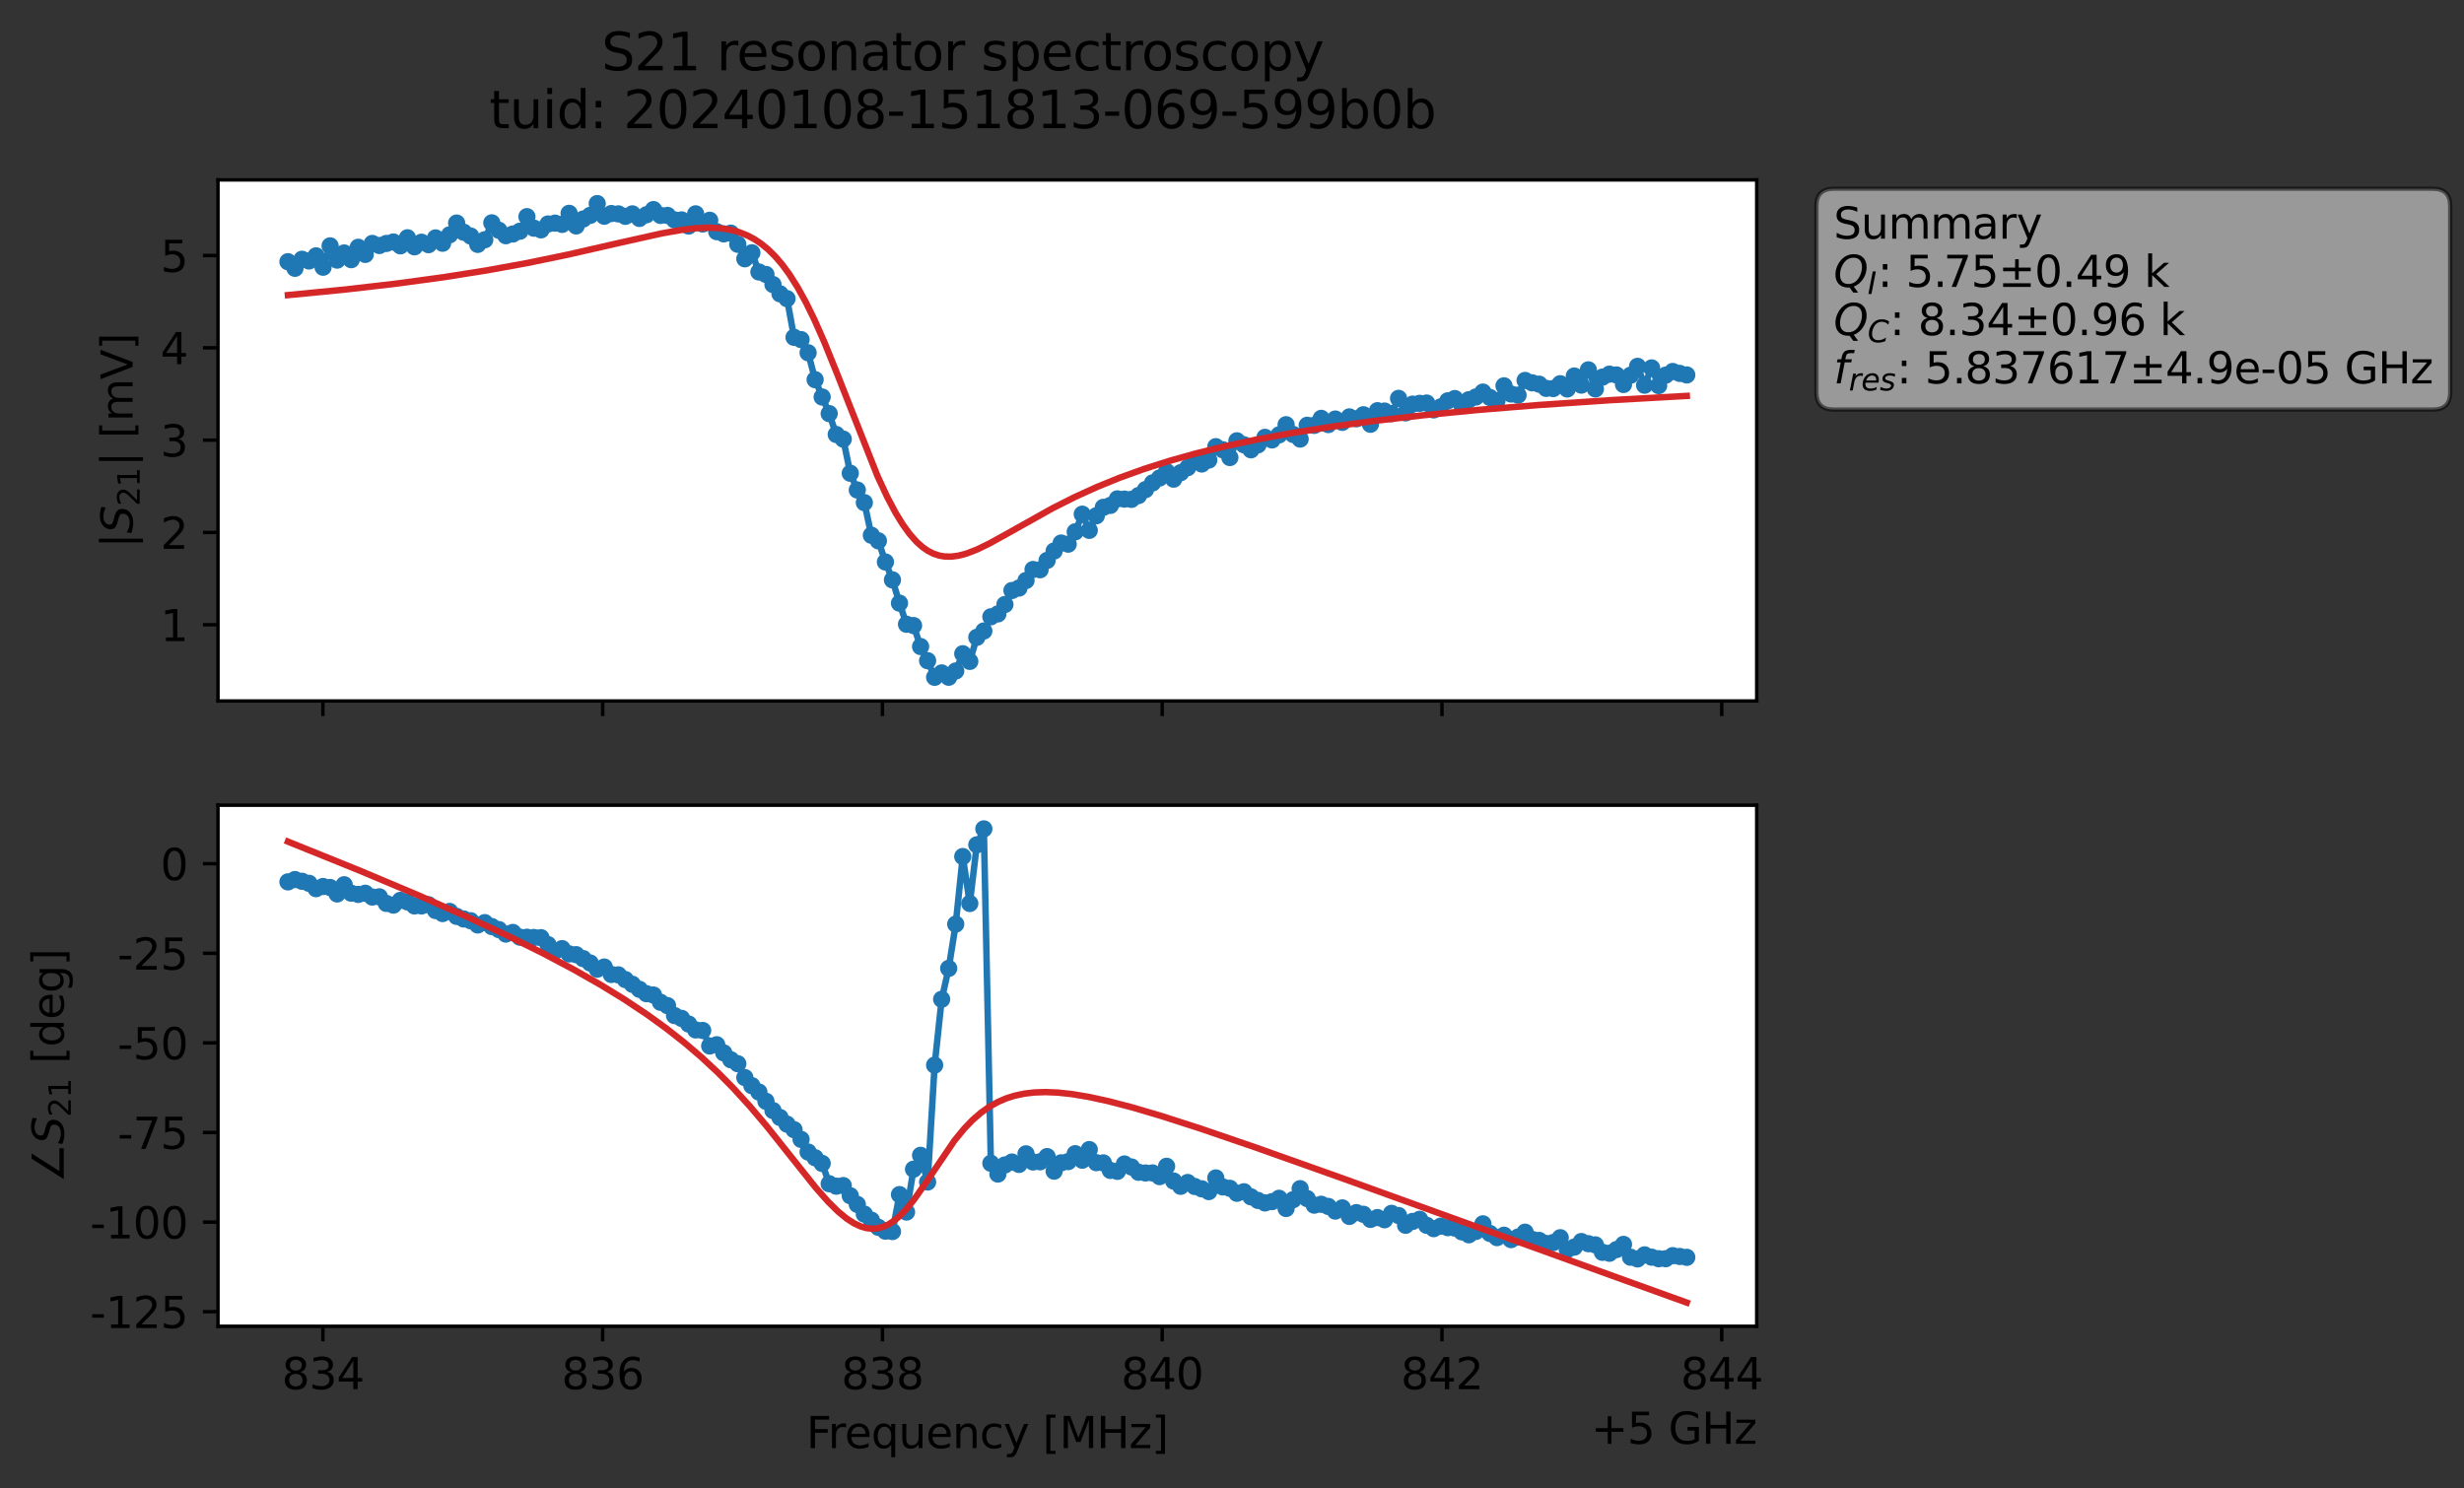 <?xml version="1.0" encoding="utf-8" standalone="no"?>
<!DOCTYPE svg PUBLIC "-//W3C//DTD SVG 1.1//EN"
  "http://www.w3.org/Graphics/SVG/1.1/DTD/svg11.dtd">
<svg xmlns:xlink="http://www.w3.org/1999/xlink" width="571.871pt" height="345.428pt" viewBox="0 0 571.871 345.428" xmlns="http://www.w3.org/2000/svg" version="1.1">
 <rect x="0" y="0" width="571.871" height="345.428" fill="#333333" stroke="none"/>
 <defs>
  <style type="text/css">*{stroke-linejoin: round; stroke-linecap: butt}</style>
 </defs>
 <g id="figure_1">
  <g id="patch_1">
   <path d="M 0 345.428 
L 571.871 345.428 
L 571.871 -0 
L 0 -0 
L 0 345.428 
z
" style="fill: none; opacity: 0"/>
  </g>
  <g id="axes_1">
   <g id="patch_2">
    <path d="M 50.595 162.72 
L 407.715 162.72 
L 407.715 41.76 
L 50.595 41.76 
z
" style="fill: #ffffff"/>
   </g>
   <g id="matplotlib.axis_1">
    <g id="xtick_1">
     <g id="line2d_1">
      <defs>
       <path id="m2ec125e18c" d="M 0 0 
L 0 3.5 
" style="stroke: #000000; stroke-width: 0.8"/>
      </defs>
      <g>
       <use xlink:href="#m2ec125e18c" x="74.944" y="162.72" style="stroke: #000000; stroke-width: 0.8"/>
      </g>
     </g>
    </g>
    <g id="xtick_2">
     <g id="line2d_2">
      <g>
       <use xlink:href="#m2ec125e18c" x="139.875" y="162.72" style="stroke: #000000; stroke-width: 0.8"/>
      </g>
     </g>
    </g>
    <g id="xtick_3">
     <g id="line2d_3">
      <g>
       <use xlink:href="#m2ec125e18c" x="204.806" y="162.72" style="stroke: #000000; stroke-width: 0.8"/>
      </g>
     </g>
    </g>
    <g id="xtick_4">
     <g id="line2d_4">
      <g>
       <use xlink:href="#m2ec125e18c" x="269.737" y="162.72" style="stroke: #000000; stroke-width: 0.8"/>
      </g>
     </g>
    </g>
    <g id="xtick_5">
     <g id="line2d_5">
      <g>
       <use xlink:href="#m2ec125e18c" x="334.668" y="162.72" style="stroke: #000000; stroke-width: 0.8"/>
      </g>
     </g>
    </g>
    <g id="xtick_6">
     <g id="line2d_6">
      <g>
       <use xlink:href="#m2ec125e18c" x="399.599" y="162.72" style="stroke: #000000; stroke-width: 0.8"/>
      </g>
     </g>
    </g>
   </g>
   <g id="matplotlib.axis_2">
    <g id="ytick_1">
     <g id="line2d_7">
      <defs>
       <path id="m6722a62593" d="M 0 0 
L -3.5 0 
" style="stroke: #000000; stroke-width: 0.8"/>
      </defs>
      <g>
       <use xlink:href="#m6722a62593" x="50.595" y="145.027" style="stroke: #000000; stroke-width: 0.8"/>
      </g>
     </g>
     <g id="text_1">
      <!-- 1 -->
      <g transform="translate(37.233 148.826) scale(0.1 -0.1)">
       <defs>
        <path id="DejaVuSans-31" d="M 794 531 
L 1825 531 
L 1825 4091 
L 703 3866 
L 703 4441 
L 1819 4666 
L 2450 4666 
L 2450 531 
L 3481 531 
L 3481 0 
L 794 0 
L 794 531 
z
" transform="scale(0.016)"/>
       </defs>
       <use xlink:href="#DejaVuSans-31"/>
      </g>
     </g>
    </g>
    <g id="ytick_2">
     <g id="line2d_8">
      <g>
       <use xlink:href="#m6722a62593" x="50.595" y="123.599" style="stroke: #000000; stroke-width: 0.8"/>
      </g>
     </g>
     <g id="text_2">
      <!-- 2 -->
      <g transform="translate(37.233 127.398) scale(0.1 -0.1)">
       <defs>
        <path id="DejaVuSans-32" d="M 1228 531 
L 3431 531 
L 3431 0 
L 469 0 
L 469 531 
Q 828 903 1448 1529 
Q 2069 2156 2228 2338 
Q 2531 2678 2651 2914 
Q 2772 3150 2772 3378 
Q 2772 3750 2511 3984 
Q 2250 4219 1831 4219 
Q 1534 4219 1204 4116 
Q 875 4013 500 3803 
L 500 4441 
Q 881 4594 1212 4672 
Q 1544 4750 1819 4750 
Q 2544 4750 2975 4387 
Q 3406 4025 3406 3419 
Q 3406 3131 3298 2873 
Q 3191 2616 2906 2266 
Q 2828 2175 2409 1742 
Q 1991 1309 1228 531 
z
" transform="scale(0.016)"/>
       </defs>
       <use xlink:href="#DejaVuSans-32"/>
      </g>
     </g>
    </g>
    <g id="ytick_3">
     <g id="line2d_9">
      <g>
       <use xlink:href="#m6722a62593" x="50.595" y="102.172" style="stroke: #000000; stroke-width: 0.8"/>
      </g>
     </g>
     <g id="text_3">
      <!-- 3 -->
      <g transform="translate(37.233 105.971) scale(0.1 -0.1)">
       <defs>
        <path id="DejaVuSans-33" d="M 2597 2516 
Q 3050 2419 3304 2112 
Q 3559 1806 3559 1356 
Q 3559 666 3084 287 
Q 2609 -91 1734 -91 
Q 1441 -91 1130 -33 
Q 819 25 488 141 
L 488 750 
Q 750 597 1062 519 
Q 1375 441 1716 441 
Q 2309 441 2620 675 
Q 2931 909 2931 1356 
Q 2931 1769 2642 2001 
Q 2353 2234 1838 2234 
L 1294 2234 
L 1294 2753 
L 1863 2753 
Q 2328 2753 2575 2939 
Q 2822 3125 2822 3475 
Q 2822 3834 2567 4026 
Q 2313 4219 1838 4219 
Q 1578 4219 1281 4162 
Q 984 4106 628 3988 
L 628 4550 
Q 988 4650 1302 4700 
Q 1616 4750 1894 4750 
Q 2613 4750 3031 4423 
Q 3450 4097 3450 3541 
Q 3450 3153 3228 2886 
Q 3006 2619 2597 2516 
z
" transform="scale(0.016)"/>
       </defs>
       <use xlink:href="#DejaVuSans-33"/>
      </g>
     </g>
    </g>
    <g id="ytick_4">
     <g id="line2d_10">
      <g>
       <use xlink:href="#m6722a62593" x="50.595" y="80.744" style="stroke: #000000; stroke-width: 0.8"/>
      </g>
     </g>
     <g id="text_4">
      <!-- 4 -->
      <g transform="translate(37.233 84.543) scale(0.1 -0.1)">
       <defs>
        <path id="DejaVuSans-34" d="M 2419 4116 
L 825 1625 
L 2419 1625 
L 2419 4116 
z
M 2253 4666 
L 3047 4666 
L 3047 1625 
L 3713 1625 
L 3713 1100 
L 3047 1100 
L 3047 0 
L 2419 0 
L 2419 1100 
L 313 1100 
L 313 1709 
L 2253 4666 
z
" transform="scale(0.016)"/>
       </defs>
       <use xlink:href="#DejaVuSans-34"/>
      </g>
     </g>
    </g>
    <g id="ytick_5">
     <g id="line2d_11">
      <g>
       <use xlink:href="#m6722a62593" x="50.595" y="59.316" style="stroke: #000000; stroke-width: 0.8"/>
      </g>
     </g>
     <g id="text_5">
      <!-- 5 -->
      <g transform="translate(37.233 63.116) scale(0.1 -0.1)">
       <defs>
        <path id="DejaVuSans-35" d="M 691 4666 
L 3169 4666 
L 3169 4134 
L 1269 4134 
L 1269 2991 
Q 1406 3038 1543 3061 
Q 1681 3084 1819 3084 
Q 2600 3084 3056 2656 
Q 3513 2228 3513 1497 
Q 3513 744 3044 326 
Q 2575 -91 1722 -91 
Q 1428 -91 1123 -41 
Q 819 9 494 109 
L 494 744 
Q 775 591 1075 516 
Q 1375 441 1709 441 
Q 2250 441 2565 725 
Q 2881 1009 2881 1497 
Q 2881 1984 2565 2268 
Q 2250 2553 1709 2553 
Q 1456 2553 1204 2497 
Q 953 2441 691 2322 
L 691 4666 
z
" transform="scale(0.016)"/>
       </defs>
       <use xlink:href="#DejaVuSans-35"/>
      </g>
     </g>
    </g>
    <g id="text_6">
     <!-- $|S_{21}|$ [mV] -->
     <g transform="translate(30.833 127.19) rotate(-90) scale(0.1 -0.1)">
      <defs>
       <path id="DejaVuSans-7c" d="M 1344 4891 
L 1344 -1509 
L 813 -1509 
L 813 4891 
L 1344 4891 
z
" transform="scale(0.016)"/>
       <path id="DejaVuSans-Oblique-53" d="M 3859 4513 
L 3738 3897 
Q 3422 4066 3111 4152 
Q 2800 4238 2509 4238 
Q 1944 4238 1609 3991 
Q 1275 3744 1275 3334 
Q 1275 3109 1398 2989 
Q 1522 2869 2034 2731 
L 2413 2638 
Q 3053 2472 3303 2217 
Q 3553 1963 3553 1503 
Q 3553 797 2998 353 
Q 2444 -91 1538 -91 
Q 1166 -91 791 -17 
Q 416 56 38 206 
L 166 856 
Q 513 641 861 531 
Q 1209 422 1556 422 
Q 2147 422 2503 684 
Q 2859 947 2859 1369 
Q 2859 1650 2717 1795 
Q 2575 1941 2106 2059 
L 1728 2156 
Q 1081 2325 845 2545 
Q 609 2766 609 3163 
Q 609 3859 1145 4304 
Q 1681 4750 2541 4750 
Q 2875 4750 3203 4690 
Q 3531 4631 3859 4513 
z
" transform="scale(0.016)"/>
       <path id="DejaVuSans-20" transform="scale(0.016)"/>
       <path id="DejaVuSans-5b" d="M 550 4863 
L 1875 4863 
L 1875 4416 
L 1125 4416 
L 1125 -397 
L 1875 -397 
L 1875 -844 
L 550 -844 
L 550 4863 
z
" transform="scale(0.016)"/>
       <path id="DejaVuSans-6d" d="M 3328 2828 
Q 3544 3216 3844 3400 
Q 4144 3584 4550 3584 
Q 5097 3584 5394 3201 
Q 5691 2819 5691 2113 
L 5691 0 
L 5113 0 
L 5113 2094 
Q 5113 2597 4934 2840 
Q 4756 3084 4391 3084 
Q 3944 3084 3684 2787 
Q 3425 2491 3425 1978 
L 3425 0 
L 2847 0 
L 2847 2094 
Q 2847 2600 2669 2842 
Q 2491 3084 2119 3084 
Q 1678 3084 1418 2786 
Q 1159 2488 1159 1978 
L 1159 0 
L 581 0 
L 581 3500 
L 1159 3500 
L 1159 2956 
Q 1356 3278 1631 3431 
Q 1906 3584 2284 3584 
Q 2666 3584 2933 3390 
Q 3200 3197 3328 2828 
z
" transform="scale(0.016)"/>
       <path id="DejaVuSans-56" d="M 1831 0 
L 50 4666 
L 709 4666 
L 2188 738 
L 3669 4666 
L 4325 4666 
L 2547 0 
L 1831 0 
z
" transform="scale(0.016)"/>
       <path id="DejaVuSans-5d" d="M 1947 4863 
L 1947 -844 
L 622 -844 
L 622 -397 
L 1369 -397 
L 1369 4416 
L 622 4416 
L 622 4863 
L 1947 4863 
z
" transform="scale(0.016)"/>
      </defs>
      <use xlink:href="#DejaVuSans-7c" transform="translate(0 0.578)"/>
      <use xlink:href="#DejaVuSans-Oblique-53" transform="translate(33.691 0.578)"/>
      <use xlink:href="#DejaVuSans-32" transform="translate(97.168 -15.828) scale(0.7)"/>
      <use xlink:href="#DejaVuSans-31" transform="translate(141.704 -15.828) scale(0.7)"/>
      <use xlink:href="#DejaVuSans-7c" transform="translate(188.975 0.578)"/>
      <use xlink:href="#DejaVuSans-20" transform="translate(222.666 0.578)"/>
      <use xlink:href="#DejaVuSans-5b" transform="translate(254.453 0.578)"/>
      <use xlink:href="#DejaVuSans-6d" transform="translate(293.467 0.578)"/>
      <use xlink:href="#DejaVuSans-56" transform="translate(390.879 0.578)"/>
      <use xlink:href="#DejaVuSans-5d" transform="translate(459.287 0.578)"/>
     </g>
    </g>
   </g>
   <g id="line2d_12">
    <path d="M 66.828 60.754 
L 68.459 62.278 
L 70.091 60.183 
L 71.722 60.581 
L 73.354 59.395 
L 74.985 62.028 
L 76.617 57.075 
L 78.248 60.377 
L 79.879 58.725 
L 81.511 60.275 
L 83.142 57.401 
L 84.774 59.056 
L 86.405 56.51 
L 88.037 56.99 
L 89.668 56.512 
L 91.299 56.182 
L 92.931 57.063 
L 94.562 55.199 
L 96.194 57.292 
L 97.825 56.228 
L 99.457 56.796 
L 101.088 55.233 
L 102.719 56.459 
L 104.351 54.506 
L 105.982 51.778 
L 107.614 53.909 
L 109.245 54.799 
L 110.877 56.729 
L 112.508 55.659 
L 114.14 51.728 
L 115.771 53.446 
L 117.402 54.718 
L 119.034 54.32 
L 120.665 53.674 
L 122.297 50.294 
L 123.928 52.972 
L 125.56 53.356 
L 127.191 51.988 
L 128.822 51.8 
L 130.454 52.089 
L 132.085 49.524 
L 133.717 52.448 
L 135.348 50.845 
L 136.98 49.993 
L 138.611 47.258 
L 140.242 50.195 
L 141.874 49.572 
L 143.505 49.65 
L 145.137 50.217 
L 146.768 49.651 
L 148.4 50.702 
L 150.031 49.852 
L 151.662 48.654 
L 153.294 50.006 
L 154.925 50.008 
L 156.557 51.051 
L 158.188 51.051 
L 159.82 52.47 
L 161.451 49.643 
L 163.082 51.988 
L 164.714 51.135 
L 166.345 53.776 
L 167.977 54.29 
L 169.608 54.121 
L 171.24 56.712 
L 172.871 60.073 
L 174.502 58.676 
L 176.134 63.133 
L 177.765 63.706 
L 181.028 68.197 
L 182.66 69.325 
L 184.291 78.303 
L 185.922 78.837 
L 187.554 81.886 
L 189.185 88.136 
L 192.448 96.012 
L 194.08 100.86 
L 195.711 101.931 
L 197.342 109.857 
L 198.974 113.746 
L 200.605 116.672 
L 202.237 124.249 
L 203.868 125.549 
L 205.5 130.455 
L 207.131 134.613 
L 208.762 140.015 
L 210.394 144.913 
L 212.025 145.213 
L 213.657 150.086 
L 215.288 153.367 
L 216.92 157.222 
L 218.551 156.209 
L 220.182 157.207 
L 221.814 155.756 
L 223.445 151.751 
L 225.077 153.528 
L 226.708 147.947 
L 228.34 146.469 
L 229.971 143.176 
L 231.602 142.506 
L 233.234 140.323 
L 234.865 137.078 
L 236.497 136.506 
L 238.128 134.754 
L 239.76 132.199 
L 241.391 132.254 
L 244.654 127.901 
L 246.285 126.055 
L 247.917 126.313 
L 249.548 123.453 
L 251.18 119.358 
L 252.811 123.11 
L 254.442 119.727 
L 256.074 117.77 
L 257.705 117.319 
L 259.337 115.803 
L 262.6 115.917 
L 264.231 115.039 
L 265.862 113.651 
L 267.494 112.105 
L 269.125 110.948 
L 270.757 109.472 
L 272.388 111.224 
L 274.02 109.727 
L 275.651 108.561 
L 277.282 106.837 
L 278.914 107.706 
L 280.545 106.794 
L 282.177 103.691 
L 283.808 104.403 
L 285.44 106.206 
L 287.071 102.329 
L 288.703 103.248 
L 290.334 104.409 
L 291.965 103.263 
L 293.597 101.523 
L 295.228 102.117 
L 296.86 100.941 
L 298.491 98.59 
L 300.123 100.849 
L 301.754 101.919 
L 303.385 98.723 
L 305.017 98.746 
L 306.648 97.119 
L 308.28 98.556 
L 309.911 97.271 
L 311.543 98.046 
L 313.174 96.776 
L 314.805 97.215 
L 316.437 96.278 
L 318.068 98.485 
L 319.7 95.335 
L 321.331 95.416 
L 322.963 96.013 
L 324.594 92.471 
L 326.225 95.839 
L 327.857 93.81 
L 331.12 93.56 
L 332.751 95.151 
L 334.383 94.44 
L 336.014 93.048 
L 337.645 92.521 
L 339.277 94.016 
L 340.908 92.787 
L 342.54 92.15 
L 344.171 91.016 
L 345.803 92.265 
L 347.434 93.005 
L 349.065 89.564 
L 350.697 91.465 
L 352.328 91.717 
L 353.96 88.313 
L 355.591 88.866 
L 357.223 89.183 
L 358.854 90.158 
L 360.485 90.197 
L 362.117 89.077 
L 363.748 90.29 
L 365.38 87.288 
L 367.011 89.396 
L 368.643 85.86 
L 370.274 90.279 
L 371.905 87.543 
L 373.537 86.854 
L 375.168 87.041 
L 376.8 89.25 
L 380.063 85.039 
L 381.694 89.419 
L 383.325 85.408 
L 384.957 89.507 
L 386.588 87.086 
L 388.22 86.232 
L 391.483 87.037 
L 391.483 87.037 
" clip-path="url(#p73b2e45750)" style="fill: none; stroke: #1f77b4; stroke-width: 1.5; stroke-linecap: square"/>
    <defs>
     <path id="m288720a2e4" d="M 0 1.5 
C 0.398 1.5 0.779 1.342 1.061 1.061 
C 1.342 0.779 1.5 0.398 1.5 0 
C 1.5 -0.398 1.342 -0.779 1.061 -1.061 
C 0.779 -1.342 0.398 -1.5 0 -1.5 
C -0.398 -1.5 -0.779 -1.342 -1.061 -1.061 
C -1.342 -0.779 -1.5 -0.398 -1.5 0 
C -1.5 0.398 -1.342 0.779 -1.061 1.061 
C -0.779 1.342 -0.398 1.5 0 1.5 
z
" style="stroke: #1f77b4"/>
    </defs>
    <g clip-path="url(#p73b2e45750)">
     <use xlink:href="#m288720a2e4" x="66.828" y="60.754" style="fill: #1f77b4; stroke: #1f77b4"/>
     <use xlink:href="#m288720a2e4" x="68.459" y="62.278" style="fill: #1f77b4; stroke: #1f77b4"/>
     <use xlink:href="#m288720a2e4" x="70.091" y="60.183" style="fill: #1f77b4; stroke: #1f77b4"/>
     <use xlink:href="#m288720a2e4" x="71.722" y="60.581" style="fill: #1f77b4; stroke: #1f77b4"/>
     <use xlink:href="#m288720a2e4" x="73.354" y="59.395" style="fill: #1f77b4; stroke: #1f77b4"/>
     <use xlink:href="#m288720a2e4" x="74.985" y="62.028" style="fill: #1f77b4; stroke: #1f77b4"/>
     <use xlink:href="#m288720a2e4" x="76.617" y="57.075" style="fill: #1f77b4; stroke: #1f77b4"/>
     <use xlink:href="#m288720a2e4" x="78.248" y="60.377" style="fill: #1f77b4; stroke: #1f77b4"/>
     <use xlink:href="#m288720a2e4" x="79.879" y="58.725" style="fill: #1f77b4; stroke: #1f77b4"/>
     <use xlink:href="#m288720a2e4" x="81.511" y="60.275" style="fill: #1f77b4; stroke: #1f77b4"/>
     <use xlink:href="#m288720a2e4" x="83.142" y="57.401" style="fill: #1f77b4; stroke: #1f77b4"/>
     <use xlink:href="#m288720a2e4" x="84.774" y="59.056" style="fill: #1f77b4; stroke: #1f77b4"/>
     <use xlink:href="#m288720a2e4" x="86.405" y="56.51" style="fill: #1f77b4; stroke: #1f77b4"/>
     <use xlink:href="#m288720a2e4" x="88.037" y="56.99" style="fill: #1f77b4; stroke: #1f77b4"/>
     <use xlink:href="#m288720a2e4" x="89.668" y="56.512" style="fill: #1f77b4; stroke: #1f77b4"/>
     <use xlink:href="#m288720a2e4" x="91.299" y="56.182" style="fill: #1f77b4; stroke: #1f77b4"/>
     <use xlink:href="#m288720a2e4" x="92.931" y="57.063" style="fill: #1f77b4; stroke: #1f77b4"/>
     <use xlink:href="#m288720a2e4" x="94.562" y="55.199" style="fill: #1f77b4; stroke: #1f77b4"/>
     <use xlink:href="#m288720a2e4" x="96.194" y="57.292" style="fill: #1f77b4; stroke: #1f77b4"/>
     <use xlink:href="#m288720a2e4" x="97.825" y="56.228" style="fill: #1f77b4; stroke: #1f77b4"/>
     <use xlink:href="#m288720a2e4" x="99.457" y="56.796" style="fill: #1f77b4; stroke: #1f77b4"/>
     <use xlink:href="#m288720a2e4" x="101.088" y="55.233" style="fill: #1f77b4; stroke: #1f77b4"/>
     <use xlink:href="#m288720a2e4" x="102.719" y="56.459" style="fill: #1f77b4; stroke: #1f77b4"/>
     <use xlink:href="#m288720a2e4" x="104.351" y="54.506" style="fill: #1f77b4; stroke: #1f77b4"/>
     <use xlink:href="#m288720a2e4" x="105.982" y="51.778" style="fill: #1f77b4; stroke: #1f77b4"/>
     <use xlink:href="#m288720a2e4" x="107.614" y="53.909" style="fill: #1f77b4; stroke: #1f77b4"/>
     <use xlink:href="#m288720a2e4" x="109.245" y="54.799" style="fill: #1f77b4; stroke: #1f77b4"/>
     <use xlink:href="#m288720a2e4" x="110.877" y="56.729" style="fill: #1f77b4; stroke: #1f77b4"/>
     <use xlink:href="#m288720a2e4" x="112.508" y="55.659" style="fill: #1f77b4; stroke: #1f77b4"/>
     <use xlink:href="#m288720a2e4" x="114.14" y="51.728" style="fill: #1f77b4; stroke: #1f77b4"/>
     <use xlink:href="#m288720a2e4" x="115.771" y="53.446" style="fill: #1f77b4; stroke: #1f77b4"/>
     <use xlink:href="#m288720a2e4" x="117.402" y="54.718" style="fill: #1f77b4; stroke: #1f77b4"/>
     <use xlink:href="#m288720a2e4" x="119.034" y="54.32" style="fill: #1f77b4; stroke: #1f77b4"/>
     <use xlink:href="#m288720a2e4" x="120.665" y="53.674" style="fill: #1f77b4; stroke: #1f77b4"/>
     <use xlink:href="#m288720a2e4" x="122.297" y="50.294" style="fill: #1f77b4; stroke: #1f77b4"/>
     <use xlink:href="#m288720a2e4" x="123.928" y="52.972" style="fill: #1f77b4; stroke: #1f77b4"/>
     <use xlink:href="#m288720a2e4" x="125.56" y="53.356" style="fill: #1f77b4; stroke: #1f77b4"/>
     <use xlink:href="#m288720a2e4" x="127.191" y="51.988" style="fill: #1f77b4; stroke: #1f77b4"/>
     <use xlink:href="#m288720a2e4" x="128.822" y="51.8" style="fill: #1f77b4; stroke: #1f77b4"/>
     <use xlink:href="#m288720a2e4" x="130.454" y="52.089" style="fill: #1f77b4; stroke: #1f77b4"/>
     <use xlink:href="#m288720a2e4" x="132.085" y="49.524" style="fill: #1f77b4; stroke: #1f77b4"/>
     <use xlink:href="#m288720a2e4" x="133.717" y="52.448" style="fill: #1f77b4; stroke: #1f77b4"/>
     <use xlink:href="#m288720a2e4" x="135.348" y="50.845" style="fill: #1f77b4; stroke: #1f77b4"/>
     <use xlink:href="#m288720a2e4" x="136.98" y="49.993" style="fill: #1f77b4; stroke: #1f77b4"/>
     <use xlink:href="#m288720a2e4" x="138.611" y="47.258" style="fill: #1f77b4; stroke: #1f77b4"/>
     <use xlink:href="#m288720a2e4" x="140.242" y="50.195" style="fill: #1f77b4; stroke: #1f77b4"/>
     <use xlink:href="#m288720a2e4" x="141.874" y="49.572" style="fill: #1f77b4; stroke: #1f77b4"/>
     <use xlink:href="#m288720a2e4" x="143.505" y="49.65" style="fill: #1f77b4; stroke: #1f77b4"/>
     <use xlink:href="#m288720a2e4" x="145.137" y="50.217" style="fill: #1f77b4; stroke: #1f77b4"/>
     <use xlink:href="#m288720a2e4" x="146.768" y="49.651" style="fill: #1f77b4; stroke: #1f77b4"/>
     <use xlink:href="#m288720a2e4" x="148.4" y="50.702" style="fill: #1f77b4; stroke: #1f77b4"/>
     <use xlink:href="#m288720a2e4" x="150.031" y="49.852" style="fill: #1f77b4; stroke: #1f77b4"/>
     <use xlink:href="#m288720a2e4" x="151.662" y="48.654" style="fill: #1f77b4; stroke: #1f77b4"/>
     <use xlink:href="#m288720a2e4" x="153.294" y="50.006" style="fill: #1f77b4; stroke: #1f77b4"/>
     <use xlink:href="#m288720a2e4" x="154.925" y="50.008" style="fill: #1f77b4; stroke: #1f77b4"/>
     <use xlink:href="#m288720a2e4" x="156.557" y="51.051" style="fill: #1f77b4; stroke: #1f77b4"/>
     <use xlink:href="#m288720a2e4" x="158.188" y="51.051" style="fill: #1f77b4; stroke: #1f77b4"/>
     <use xlink:href="#m288720a2e4" x="159.82" y="52.47" style="fill: #1f77b4; stroke: #1f77b4"/>
     <use xlink:href="#m288720a2e4" x="161.451" y="49.643" style="fill: #1f77b4; stroke: #1f77b4"/>
     <use xlink:href="#m288720a2e4" x="163.082" y="51.988" style="fill: #1f77b4; stroke: #1f77b4"/>
     <use xlink:href="#m288720a2e4" x="164.714" y="51.135" style="fill: #1f77b4; stroke: #1f77b4"/>
     <use xlink:href="#m288720a2e4" x="166.345" y="53.776" style="fill: #1f77b4; stroke: #1f77b4"/>
     <use xlink:href="#m288720a2e4" x="167.977" y="54.29" style="fill: #1f77b4; stroke: #1f77b4"/>
     <use xlink:href="#m288720a2e4" x="169.608" y="54.121" style="fill: #1f77b4; stroke: #1f77b4"/>
     <use xlink:href="#m288720a2e4" x="171.24" y="56.712" style="fill: #1f77b4; stroke: #1f77b4"/>
     <use xlink:href="#m288720a2e4" x="172.871" y="60.073" style="fill: #1f77b4; stroke: #1f77b4"/>
     <use xlink:href="#m288720a2e4" x="174.502" y="58.676" style="fill: #1f77b4; stroke: #1f77b4"/>
     <use xlink:href="#m288720a2e4" x="176.134" y="63.133" style="fill: #1f77b4; stroke: #1f77b4"/>
     <use xlink:href="#m288720a2e4" x="177.765" y="63.706" style="fill: #1f77b4; stroke: #1f77b4"/>
     <use xlink:href="#m288720a2e4" x="179.397" y="66.048" style="fill: #1f77b4; stroke: #1f77b4"/>
     <use xlink:href="#m288720a2e4" x="181.028" y="68.197" style="fill: #1f77b4; stroke: #1f77b4"/>
     <use xlink:href="#m288720a2e4" x="182.66" y="69.325" style="fill: #1f77b4; stroke: #1f77b4"/>
     <use xlink:href="#m288720a2e4" x="184.291" y="78.303" style="fill: #1f77b4; stroke: #1f77b4"/>
     <use xlink:href="#m288720a2e4" x="185.922" y="78.837" style="fill: #1f77b4; stroke: #1f77b4"/>
     <use xlink:href="#m288720a2e4" x="187.554" y="81.886" style="fill: #1f77b4; stroke: #1f77b4"/>
     <use xlink:href="#m288720a2e4" x="189.185" y="88.136" style="fill: #1f77b4; stroke: #1f77b4"/>
     <use xlink:href="#m288720a2e4" x="190.817" y="92.161" style="fill: #1f77b4; stroke: #1f77b4"/>
     <use xlink:href="#m288720a2e4" x="192.448" y="96.012" style="fill: #1f77b4; stroke: #1f77b4"/>
     <use xlink:href="#m288720a2e4" x="194.08" y="100.86" style="fill: #1f77b4; stroke: #1f77b4"/>
     <use xlink:href="#m288720a2e4" x="195.711" y="101.931" style="fill: #1f77b4; stroke: #1f77b4"/>
     <use xlink:href="#m288720a2e4" x="197.342" y="109.857" style="fill: #1f77b4; stroke: #1f77b4"/>
     <use xlink:href="#m288720a2e4" x="198.974" y="113.746" style="fill: #1f77b4; stroke: #1f77b4"/>
     <use xlink:href="#m288720a2e4" x="200.605" y="116.672" style="fill: #1f77b4; stroke: #1f77b4"/>
     <use xlink:href="#m288720a2e4" x="202.237" y="124.249" style="fill: #1f77b4; stroke: #1f77b4"/>
     <use xlink:href="#m288720a2e4" x="203.868" y="125.549" style="fill: #1f77b4; stroke: #1f77b4"/>
     <use xlink:href="#m288720a2e4" x="205.5" y="130.455" style="fill: #1f77b4; stroke: #1f77b4"/>
     <use xlink:href="#m288720a2e4" x="207.131" y="134.613" style="fill: #1f77b4; stroke: #1f77b4"/>
     <use xlink:href="#m288720a2e4" x="208.762" y="140.015" style="fill: #1f77b4; stroke: #1f77b4"/>
     <use xlink:href="#m288720a2e4" x="210.394" y="144.913" style="fill: #1f77b4; stroke: #1f77b4"/>
     <use xlink:href="#m288720a2e4" x="212.025" y="145.213" style="fill: #1f77b4; stroke: #1f77b4"/>
     <use xlink:href="#m288720a2e4" x="213.657" y="150.086" style="fill: #1f77b4; stroke: #1f77b4"/>
     <use xlink:href="#m288720a2e4" x="215.288" y="153.367" style="fill: #1f77b4; stroke: #1f77b4"/>
     <use xlink:href="#m288720a2e4" x="216.92" y="157.222" style="fill: #1f77b4; stroke: #1f77b4"/>
     <use xlink:href="#m288720a2e4" x="218.551" y="156.209" style="fill: #1f77b4; stroke: #1f77b4"/>
     <use xlink:href="#m288720a2e4" x="220.182" y="157.207" style="fill: #1f77b4; stroke: #1f77b4"/>
     <use xlink:href="#m288720a2e4" x="221.814" y="155.756" style="fill: #1f77b4; stroke: #1f77b4"/>
     <use xlink:href="#m288720a2e4" x="223.445" y="151.751" style="fill: #1f77b4; stroke: #1f77b4"/>
     <use xlink:href="#m288720a2e4" x="225.077" y="153.528" style="fill: #1f77b4; stroke: #1f77b4"/>
     <use xlink:href="#m288720a2e4" x="226.708" y="147.947" style="fill: #1f77b4; stroke: #1f77b4"/>
     <use xlink:href="#m288720a2e4" x="228.34" y="146.469" style="fill: #1f77b4; stroke: #1f77b4"/>
     <use xlink:href="#m288720a2e4" x="229.971" y="143.176" style="fill: #1f77b4; stroke: #1f77b4"/>
     <use xlink:href="#m288720a2e4" x="231.602" y="142.506" style="fill: #1f77b4; stroke: #1f77b4"/>
     <use xlink:href="#m288720a2e4" x="233.234" y="140.323" style="fill: #1f77b4; stroke: #1f77b4"/>
     <use xlink:href="#m288720a2e4" x="234.865" y="137.078" style="fill: #1f77b4; stroke: #1f77b4"/>
     <use xlink:href="#m288720a2e4" x="236.497" y="136.506" style="fill: #1f77b4; stroke: #1f77b4"/>
     <use xlink:href="#m288720a2e4" x="238.128" y="134.754" style="fill: #1f77b4; stroke: #1f77b4"/>
     <use xlink:href="#m288720a2e4" x="239.76" y="132.199" style="fill: #1f77b4; stroke: #1f77b4"/>
     <use xlink:href="#m288720a2e4" x="241.391" y="132.254" style="fill: #1f77b4; stroke: #1f77b4"/>
     <use xlink:href="#m288720a2e4" x="243.022" y="130.091" style="fill: #1f77b4; stroke: #1f77b4"/>
     <use xlink:href="#m288720a2e4" x="244.654" y="127.901" style="fill: #1f77b4; stroke: #1f77b4"/>
     <use xlink:href="#m288720a2e4" x="246.285" y="126.055" style="fill: #1f77b4; stroke: #1f77b4"/>
     <use xlink:href="#m288720a2e4" x="247.917" y="126.313" style="fill: #1f77b4; stroke: #1f77b4"/>
     <use xlink:href="#m288720a2e4" x="249.548" y="123.453" style="fill: #1f77b4; stroke: #1f77b4"/>
     <use xlink:href="#m288720a2e4" x="251.18" y="119.358" style="fill: #1f77b4; stroke: #1f77b4"/>
     <use xlink:href="#m288720a2e4" x="252.811" y="123.11" style="fill: #1f77b4; stroke: #1f77b4"/>
     <use xlink:href="#m288720a2e4" x="254.442" y="119.727" style="fill: #1f77b4; stroke: #1f77b4"/>
     <use xlink:href="#m288720a2e4" x="256.074" y="117.77" style="fill: #1f77b4; stroke: #1f77b4"/>
     <use xlink:href="#m288720a2e4" x="257.705" y="117.319" style="fill: #1f77b4; stroke: #1f77b4"/>
     <use xlink:href="#m288720a2e4" x="259.337" y="115.803" style="fill: #1f77b4; stroke: #1f77b4"/>
     <use xlink:href="#m288720a2e4" x="260.968" y="115.856" style="fill: #1f77b4; stroke: #1f77b4"/>
     <use xlink:href="#m288720a2e4" x="262.6" y="115.917" style="fill: #1f77b4; stroke: #1f77b4"/>
     <use xlink:href="#m288720a2e4" x="264.231" y="115.039" style="fill: #1f77b4; stroke: #1f77b4"/>
     <use xlink:href="#m288720a2e4" x="265.862" y="113.651" style="fill: #1f77b4; stroke: #1f77b4"/>
     <use xlink:href="#m288720a2e4" x="267.494" y="112.105" style="fill: #1f77b4; stroke: #1f77b4"/>
     <use xlink:href="#m288720a2e4" x="269.125" y="110.948" style="fill: #1f77b4; stroke: #1f77b4"/>
     <use xlink:href="#m288720a2e4" x="270.757" y="109.472" style="fill: #1f77b4; stroke: #1f77b4"/>
     <use xlink:href="#m288720a2e4" x="272.388" y="111.224" style="fill: #1f77b4; stroke: #1f77b4"/>
     <use xlink:href="#m288720a2e4" x="274.02" y="109.727" style="fill: #1f77b4; stroke: #1f77b4"/>
     <use xlink:href="#m288720a2e4" x="275.651" y="108.561" style="fill: #1f77b4; stroke: #1f77b4"/>
     <use xlink:href="#m288720a2e4" x="277.282" y="106.837" style="fill: #1f77b4; stroke: #1f77b4"/>
     <use xlink:href="#m288720a2e4" x="278.914" y="107.706" style="fill: #1f77b4; stroke: #1f77b4"/>
     <use xlink:href="#m288720a2e4" x="280.545" y="106.794" style="fill: #1f77b4; stroke: #1f77b4"/>
     <use xlink:href="#m288720a2e4" x="282.177" y="103.691" style="fill: #1f77b4; stroke: #1f77b4"/>
     <use xlink:href="#m288720a2e4" x="283.808" y="104.403" style="fill: #1f77b4; stroke: #1f77b4"/>
     <use xlink:href="#m288720a2e4" x="285.44" y="106.206" style="fill: #1f77b4; stroke: #1f77b4"/>
     <use xlink:href="#m288720a2e4" x="287.071" y="102.329" style="fill: #1f77b4; stroke: #1f77b4"/>
     <use xlink:href="#m288720a2e4" x="288.703" y="103.248" style="fill: #1f77b4; stroke: #1f77b4"/>
     <use xlink:href="#m288720a2e4" x="290.334" y="104.409" style="fill: #1f77b4; stroke: #1f77b4"/>
     <use xlink:href="#m288720a2e4" x="291.965" y="103.263" style="fill: #1f77b4; stroke: #1f77b4"/>
     <use xlink:href="#m288720a2e4" x="293.597" y="101.523" style="fill: #1f77b4; stroke: #1f77b4"/>
     <use xlink:href="#m288720a2e4" x="295.228" y="102.117" style="fill: #1f77b4; stroke: #1f77b4"/>
     <use xlink:href="#m288720a2e4" x="296.86" y="100.941" style="fill: #1f77b4; stroke: #1f77b4"/>
     <use xlink:href="#m288720a2e4" x="298.491" y="98.59" style="fill: #1f77b4; stroke: #1f77b4"/>
     <use xlink:href="#m288720a2e4" x="300.123" y="100.849" style="fill: #1f77b4; stroke: #1f77b4"/>
     <use xlink:href="#m288720a2e4" x="301.754" y="101.919" style="fill: #1f77b4; stroke: #1f77b4"/>
     <use xlink:href="#m288720a2e4" x="303.385" y="98.723" style="fill: #1f77b4; stroke: #1f77b4"/>
     <use xlink:href="#m288720a2e4" x="305.017" y="98.746" style="fill: #1f77b4; stroke: #1f77b4"/>
     <use xlink:href="#m288720a2e4" x="306.648" y="97.119" style="fill: #1f77b4; stroke: #1f77b4"/>
     <use xlink:href="#m288720a2e4" x="308.28" y="98.556" style="fill: #1f77b4; stroke: #1f77b4"/>
     <use xlink:href="#m288720a2e4" x="309.911" y="97.271" style="fill: #1f77b4; stroke: #1f77b4"/>
     <use xlink:href="#m288720a2e4" x="311.543" y="98.046" style="fill: #1f77b4; stroke: #1f77b4"/>
     <use xlink:href="#m288720a2e4" x="313.174" y="96.776" style="fill: #1f77b4; stroke: #1f77b4"/>
     <use xlink:href="#m288720a2e4" x="314.805" y="97.215" style="fill: #1f77b4; stroke: #1f77b4"/>
     <use xlink:href="#m288720a2e4" x="316.437" y="96.278" style="fill: #1f77b4; stroke: #1f77b4"/>
     <use xlink:href="#m288720a2e4" x="318.068" y="98.485" style="fill: #1f77b4; stroke: #1f77b4"/>
     <use xlink:href="#m288720a2e4" x="319.7" y="95.335" style="fill: #1f77b4; stroke: #1f77b4"/>
     <use xlink:href="#m288720a2e4" x="321.331" y="95.416" style="fill: #1f77b4; stroke: #1f77b4"/>
     <use xlink:href="#m288720a2e4" x="322.963" y="96.013" style="fill: #1f77b4; stroke: #1f77b4"/>
     <use xlink:href="#m288720a2e4" x="324.594" y="92.471" style="fill: #1f77b4; stroke: #1f77b4"/>
     <use xlink:href="#m288720a2e4" x="326.225" y="95.839" style="fill: #1f77b4; stroke: #1f77b4"/>
     <use xlink:href="#m288720a2e4" x="327.857" y="93.81" style="fill: #1f77b4; stroke: #1f77b4"/>
     <use xlink:href="#m288720a2e4" x="329.488" y="93.629" style="fill: #1f77b4; stroke: #1f77b4"/>
     <use xlink:href="#m288720a2e4" x="331.12" y="93.56" style="fill: #1f77b4; stroke: #1f77b4"/>
     <use xlink:href="#m288720a2e4" x="332.751" y="95.151" style="fill: #1f77b4; stroke: #1f77b4"/>
     <use xlink:href="#m288720a2e4" x="334.383" y="94.44" style="fill: #1f77b4; stroke: #1f77b4"/>
     <use xlink:href="#m288720a2e4" x="336.014" y="93.048" style="fill: #1f77b4; stroke: #1f77b4"/>
     <use xlink:href="#m288720a2e4" x="337.645" y="92.521" style="fill: #1f77b4; stroke: #1f77b4"/>
     <use xlink:href="#m288720a2e4" x="339.277" y="94.016" style="fill: #1f77b4; stroke: #1f77b4"/>
     <use xlink:href="#m288720a2e4" x="340.908" y="92.787" style="fill: #1f77b4; stroke: #1f77b4"/>
     <use xlink:href="#m288720a2e4" x="342.54" y="92.15" style="fill: #1f77b4; stroke: #1f77b4"/>
     <use xlink:href="#m288720a2e4" x="344.171" y="91.016" style="fill: #1f77b4; stroke: #1f77b4"/>
     <use xlink:href="#m288720a2e4" x="345.803" y="92.265" style="fill: #1f77b4; stroke: #1f77b4"/>
     <use xlink:href="#m288720a2e4" x="347.434" y="93.005" style="fill: #1f77b4; stroke: #1f77b4"/>
     <use xlink:href="#m288720a2e4" x="349.065" y="89.564" style="fill: #1f77b4; stroke: #1f77b4"/>
     <use xlink:href="#m288720a2e4" x="350.697" y="91.465" style="fill: #1f77b4; stroke: #1f77b4"/>
     <use xlink:href="#m288720a2e4" x="352.328" y="91.717" style="fill: #1f77b4; stroke: #1f77b4"/>
     <use xlink:href="#m288720a2e4" x="353.96" y="88.313" style="fill: #1f77b4; stroke: #1f77b4"/>
     <use xlink:href="#m288720a2e4" x="355.591" y="88.866" style="fill: #1f77b4; stroke: #1f77b4"/>
     <use xlink:href="#m288720a2e4" x="357.223" y="89.183" style="fill: #1f77b4; stroke: #1f77b4"/>
     <use xlink:href="#m288720a2e4" x="358.854" y="90.158" style="fill: #1f77b4; stroke: #1f77b4"/>
     <use xlink:href="#m288720a2e4" x="360.485" y="90.197" style="fill: #1f77b4; stroke: #1f77b4"/>
     <use xlink:href="#m288720a2e4" x="362.117" y="89.077" style="fill: #1f77b4; stroke: #1f77b4"/>
     <use xlink:href="#m288720a2e4" x="363.748" y="90.29" style="fill: #1f77b4; stroke: #1f77b4"/>
     <use xlink:href="#m288720a2e4" x="365.38" y="87.288" style="fill: #1f77b4; stroke: #1f77b4"/>
     <use xlink:href="#m288720a2e4" x="367.011" y="89.396" style="fill: #1f77b4; stroke: #1f77b4"/>
     <use xlink:href="#m288720a2e4" x="368.643" y="85.86" style="fill: #1f77b4; stroke: #1f77b4"/>
     <use xlink:href="#m288720a2e4" x="370.274" y="90.279" style="fill: #1f77b4; stroke: #1f77b4"/>
     <use xlink:href="#m288720a2e4" x="371.905" y="87.543" style="fill: #1f77b4; stroke: #1f77b4"/>
     <use xlink:href="#m288720a2e4" x="373.537" y="86.854" style="fill: #1f77b4; stroke: #1f77b4"/>
     <use xlink:href="#m288720a2e4" x="375.168" y="87.041" style="fill: #1f77b4; stroke: #1f77b4"/>
     <use xlink:href="#m288720a2e4" x="376.8" y="89.25" style="fill: #1f77b4; stroke: #1f77b4"/>
     <use xlink:href="#m288720a2e4" x="378.431" y="87.105" style="fill: #1f77b4; stroke: #1f77b4"/>
     <use xlink:href="#m288720a2e4" x="380.063" y="85.039" style="fill: #1f77b4; stroke: #1f77b4"/>
     <use xlink:href="#m288720a2e4" x="381.694" y="89.419" style="fill: #1f77b4; stroke: #1f77b4"/>
     <use xlink:href="#m288720a2e4" x="383.325" y="85.408" style="fill: #1f77b4; stroke: #1f77b4"/>
     <use xlink:href="#m288720a2e4" x="384.957" y="89.507" style="fill: #1f77b4; stroke: #1f77b4"/>
     <use xlink:href="#m288720a2e4" x="386.588" y="87.086" style="fill: #1f77b4; stroke: #1f77b4"/>
     <use xlink:href="#m288720a2e4" x="388.22" y="86.232" style="fill: #1f77b4; stroke: #1f77b4"/>
     <use xlink:href="#m288720a2e4" x="389.851" y="86.682" style="fill: #1f77b4; stroke: #1f77b4"/>
     <use xlink:href="#m288720a2e4" x="391.483" y="87.037" style="fill: #1f77b4; stroke: #1f77b4"/>
    </g>
   </g>
   <g id="line2d_13">
    <path d="M 66.828 68.504 
L 80.152 67.206 
L 92.176 65.815 
L 102.901 64.357 
L 112.975 62.764 
L 122.4 61.048 
L 131.824 59.102 
L 143.198 56.502 
L 153.598 54.176 
L 158.147 53.374 
L 161.722 52.962 
L 164.647 52.848 
L 167.247 52.984 
L 169.522 53.341 
L 171.471 53.867 
L 173.421 54.638 
L 175.046 55.497 
L 176.671 56.579 
L 178.296 57.911 
L 179.921 59.515 
L 181.546 61.414 
L 183.171 63.623 
L 185.121 66.699 
L 187.07 70.237 
L 189.02 74.218 
L 191.295 79.362 
L 194.22 86.588 
L 203.644 110.473 
L 205.919 115.371 
L 207.869 119.052 
L 209.494 121.704 
L 211.119 123.952 
L 212.744 125.784 
L 214.044 126.951 
L 215.344 127.859 
L 216.644 128.521 
L 217.944 128.955 
L 219.243 129.18 
L 220.868 129.203 
L 222.493 128.982 
L 224.443 128.456 
L 226.718 127.574 
L 229.643 126.155 
L 233.868 123.819 
L 244.267 117.99 
L 249.467 115.371 
L 254.666 113.01 
L 259.866 110.898 
L 265.391 108.902 
L 271.24 107.034 
L 277.415 105.298 
L 284.239 103.618 
L 291.714 102.019 
L 299.838 100.515 
L 308.938 99.067 
L 319.012 97.698 
L 330.386 96.387 
L 343.061 95.157 
L 357.36 93.996 
L 373.934 92.881 
L 391.483 91.904 
L 391.483 91.904 
" clip-path="url(#p73b2e45750)" style="fill: none; stroke: #d62728; stroke-width: 1.5; stroke-linecap: square"/>
   </g>
   <g id="patch_3">
    <path d="M 50.595 162.72 
L 50.595 41.76 
" style="fill: none; stroke: #000000; stroke-width: 0.8; stroke-linejoin: miter; stroke-linecap: square"/>
   </g>
   <g id="patch_4">
    <path d="M 407.715 162.72 
L 407.715 41.76 
" style="fill: none; stroke: #000000; stroke-width: 0.8; stroke-linejoin: miter; stroke-linecap: square"/>
   </g>
   <g id="patch_5">
    <path d="M 50.595 162.72 
L 407.715 162.72 
" style="fill: none; stroke: #000000; stroke-width: 0.8; stroke-linejoin: miter; stroke-linecap: square"/>
   </g>
   <g id="patch_6">
    <path d="M 50.595 41.76 
L 407.715 41.76 
" style="fill: none; stroke: #000000; stroke-width: 0.8; stroke-linejoin: miter; stroke-linecap: square"/>
   </g>
   <g id="text_7">
    <g id="patch_7">
     <path d="M 425.571 95.08 
L 564.671 95.08 
Q 568.671 95.08 568.671 91.08 
L 568.671 47.808 
Q 568.671 43.808 564.671 43.808 
L 425.571 43.808 
Q 421.571 43.808 421.571 47.808 
L 421.571 91.08 
Q 421.571 95.08 425.571 95.08 
z
" style="fill: #ffffff; opacity: 0.5; stroke: #000000; stroke-linejoin: miter"/>
    </g>
    <!-- Summary -->
    <g transform="translate(425.571 55.406) scale(0.1 -0.1)">
     <defs>
      <path id="DejaVuSans-53" d="M 3425 4513 
L 3425 3897 
Q 3066 4069 2747 4153 
Q 2428 4238 2131 4238 
Q 1616 4238 1336 4038 
Q 1056 3838 1056 3469 
Q 1056 3159 1242 3001 
Q 1428 2844 1947 2747 
L 2328 2669 
Q 3034 2534 3370 2195 
Q 3706 1856 3706 1288 
Q 3706 609 3251 259 
Q 2797 -91 1919 -91 
Q 1588 -91 1214 -16 
Q 841 59 441 206 
L 441 856 
Q 825 641 1194 531 
Q 1563 422 1919 422 
Q 2459 422 2753 634 
Q 3047 847 3047 1241 
Q 3047 1584 2836 1778 
Q 2625 1972 2144 2069 
L 1759 2144 
Q 1053 2284 737 2584 
Q 422 2884 422 3419 
Q 422 4038 858 4394 
Q 1294 4750 2059 4750 
Q 2388 4750 2728 4690 
Q 3069 4631 3425 4513 
z
" transform="scale(0.016)"/>
      <path id="DejaVuSans-75" d="M 544 1381 
L 544 3500 
L 1119 3500 
L 1119 1403 
Q 1119 906 1312 657 
Q 1506 409 1894 409 
Q 2359 409 2629 706 
Q 2900 1003 2900 1516 
L 2900 3500 
L 3475 3500 
L 3475 0 
L 2900 0 
L 2900 538 
Q 2691 219 2414 64 
Q 2138 -91 1772 -91 
Q 1169 -91 856 284 
Q 544 659 544 1381 
z
M 1991 3584 
L 1991 3584 
z
" transform="scale(0.016)"/>
      <path id="DejaVuSans-61" d="M 2194 1759 
Q 1497 1759 1228 1600 
Q 959 1441 959 1056 
Q 959 750 1161 570 
Q 1363 391 1709 391 
Q 2188 391 2477 730 
Q 2766 1069 2766 1631 
L 2766 1759 
L 2194 1759 
z
M 3341 1997 
L 3341 0 
L 2766 0 
L 2766 531 
Q 2569 213 2275 61 
Q 1981 -91 1556 -91 
Q 1019 -91 701 211 
Q 384 513 384 1019 
Q 384 1609 779 1909 
Q 1175 2209 1959 2209 
L 2766 2209 
L 2766 2266 
Q 2766 2663 2505 2880 
Q 2244 3097 1772 3097 
Q 1472 3097 1187 3025 
Q 903 2953 641 2809 
L 641 3341 
Q 956 3463 1253 3523 
Q 1550 3584 1831 3584 
Q 2591 3584 2966 3190 
Q 3341 2797 3341 1997 
z
" transform="scale(0.016)"/>
      <path id="DejaVuSans-72" d="M 2631 2963 
Q 2534 3019 2420 3045 
Q 2306 3072 2169 3072 
Q 1681 3072 1420 2755 
Q 1159 2438 1159 1844 
L 1159 0 
L 581 0 
L 581 3500 
L 1159 3500 
L 1159 2956 
Q 1341 3275 1631 3429 
Q 1922 3584 2338 3584 
Q 2397 3584 2469 3576 
Q 2541 3569 2628 3553 
L 2631 2963 
z
" transform="scale(0.016)"/>
      <path id="DejaVuSans-79" d="M 2059 -325 
Q 1816 -950 1584 -1140 
Q 1353 -1331 966 -1331 
L 506 -1331 
L 506 -850 
L 844 -850 
Q 1081 -850 1212 -737 
Q 1344 -625 1503 -206 
L 1606 56 
L 191 3500 
L 800 3500 
L 1894 763 
L 2988 3500 
L 3597 3500 
L 2059 -325 
z
" transform="scale(0.016)"/>
     </defs>
     <use xlink:href="#DejaVuSans-53"/>
     <use xlink:href="#DejaVuSans-75" x="63.477"/>
     <use xlink:href="#DejaVuSans-6d" x="126.855"/>
     <use xlink:href="#DejaVuSans-6d" x="224.268"/>
     <use xlink:href="#DejaVuSans-61" x="321.68"/>
     <use xlink:href="#DejaVuSans-72" x="382.959"/>
     <use xlink:href="#DejaVuSans-79" x="424.072"/>
    </g>
    <!-- $Q_I$: 5.75$\pm$0.49 k -->
    <g transform="translate(425.571 66.604) scale(0.1 -0.1)">
     <defs>
      <path id="DejaVuSans-Oblique-51" d="M 2309 -84 
Q 2275 -88 2237 -89 
Q 2200 -91 2125 -91 
Q 1250 -91 756 411 
Q 263 913 263 1797 
Q 263 2319 452 2844 
Q 641 3369 978 3788 
Q 1369 4269 1858 4509 
Q 2347 4750 2938 4750 
Q 3794 4750 4287 4245 
Q 4781 3741 4781 2869 
Q 4781 1928 4265 1147 
Q 3750 366 2919 44 
L 3553 -825 
L 2847 -825 
L 2309 -84 
z
M 2919 4238 
Q 2400 4238 2003 3986 
Q 1606 3734 1313 3219 
Q 1125 2891 1026 2522 
Q 928 2153 928 1778 
Q 928 1128 1239 775 
Q 1550 422 2119 422 
Q 2631 422 3032 676 
Q 3434 931 3719 1434 
Q 3909 1772 4009 2142 
Q 4109 2513 4109 2881 
Q 4109 3528 3796 3883 
Q 3484 4238 2919 4238 
z
" transform="scale(0.016)"/>
      <path id="DejaVuSans-Oblique-49" d="M 1081 4666 
L 1716 4666 
L 806 0 
L 172 0 
L 1081 4666 
z
" transform="scale(0.016)"/>
      <path id="DejaVuSans-3a" d="M 750 794 
L 1409 794 
L 1409 0 
L 750 0 
L 750 794 
z
M 750 3309 
L 1409 3309 
L 1409 2516 
L 750 2516 
L 750 3309 
z
" transform="scale(0.016)"/>
      <path id="DejaVuSans-2e" d="M 684 794 
L 1344 794 
L 1344 0 
L 684 0 
L 684 794 
z
" transform="scale(0.016)"/>
      <path id="DejaVuSans-37" d="M 525 4666 
L 3525 4666 
L 3525 4397 
L 1831 0 
L 1172 0 
L 2766 4134 
L 525 4134 
L 525 4666 
z
" transform="scale(0.016)"/>
      <path id="DejaVuSans-b1" d="M 2944 4013 
L 2944 2803 
L 4684 2803 
L 4684 2272 
L 2944 2272 
L 2944 1063 
L 2419 1063 
L 2419 2272 
L 678 2272 
L 678 2803 
L 2419 2803 
L 2419 4013 
L 2944 4013 
z
M 678 531 
L 4684 531 
L 4684 0 
L 678 0 
L 678 531 
z
" transform="scale(0.016)"/>
      <path id="DejaVuSans-30" d="M 2034 4250 
Q 1547 4250 1301 3770 
Q 1056 3291 1056 2328 
Q 1056 1369 1301 889 
Q 1547 409 2034 409 
Q 2525 409 2770 889 
Q 3016 1369 3016 2328 
Q 3016 3291 2770 3770 
Q 2525 4250 2034 4250 
z
M 2034 4750 
Q 2819 4750 3233 4129 
Q 3647 3509 3647 2328 
Q 3647 1150 3233 529 
Q 2819 -91 2034 -91 
Q 1250 -91 836 529 
Q 422 1150 422 2328 
Q 422 3509 836 4129 
Q 1250 4750 2034 4750 
z
" transform="scale(0.016)"/>
      <path id="DejaVuSans-39" d="M 703 97 
L 703 672 
Q 941 559 1184 500 
Q 1428 441 1663 441 
Q 2288 441 2617 861 
Q 2947 1281 2994 2138 
Q 2813 1869 2534 1725 
Q 2256 1581 1919 1581 
Q 1219 1581 811 2004 
Q 403 2428 403 3163 
Q 403 3881 828 4315 
Q 1253 4750 1959 4750 
Q 2769 4750 3195 4129 
Q 3622 3509 3622 2328 
Q 3622 1225 3098 567 
Q 2575 -91 1691 -91 
Q 1453 -91 1209 -44 
Q 966 3 703 97 
z
M 1959 2075 
Q 2384 2075 2632 2365 
Q 2881 2656 2881 3163 
Q 2881 3666 2632 3958 
Q 2384 4250 1959 4250 
Q 1534 4250 1286 3958 
Q 1038 3666 1038 3163 
Q 1038 2656 1286 2365 
Q 1534 2075 1959 2075 
z
" transform="scale(0.016)"/>
      <path id="DejaVuSans-6b" d="M 581 4863 
L 1159 4863 
L 1159 1991 
L 2875 3500 
L 3609 3500 
L 1753 1863 
L 3688 0 
L 2938 0 
L 1159 1709 
L 1159 0 
L 581 0 
L 581 4863 
z
" transform="scale(0.016)"/>
     </defs>
     <use xlink:href="#DejaVuSans-Oblique-51" transform="translate(0 0.016)"/>
     <use xlink:href="#DejaVuSans-Oblique-49" transform="translate(78.711 -16.391) scale(0.7)"/>
     <use xlink:href="#DejaVuSans-3a" transform="translate(102.09 0.016)"/>
     <use xlink:href="#DejaVuSans-20" transform="translate(135.781 0.016)"/>
     <use xlink:href="#DejaVuSans-35" transform="translate(167.568 0.016)"/>
     <use xlink:href="#DejaVuSans-2e" transform="translate(231.191 0.016)"/>
     <use xlink:href="#DejaVuSans-37" transform="translate(255.229 0.016)"/>
     <use xlink:href="#DejaVuSans-35" transform="translate(318.852 0.016)"/>
     <use xlink:href="#DejaVuSans-b1" transform="translate(382.475 0.016)"/>
     <use xlink:href="#DejaVuSans-30" transform="translate(466.264 0.016)"/>
     <use xlink:href="#DejaVuSans-2e" transform="translate(529.887 0.016)"/>
     <use xlink:href="#DejaVuSans-34" transform="translate(561.674 0.016)"/>
     <use xlink:href="#DejaVuSans-39" transform="translate(625.297 0.016)"/>
     <use xlink:href="#DejaVuSans-20" transform="translate(688.92 0.016)"/>
     <use xlink:href="#DejaVuSans-6b" transform="translate(720.707 0.016)"/>
    </g>
    <!-- $Q_C$: 8.34$\pm$0.96 k -->
    <g transform="translate(425.571 77.802) scale(0.1 -0.1)">
     <defs>
      <path id="DejaVuSans-Oblique-43" d="M 4447 4306 
L 4319 3641 
Q 4019 3944 3683 4091 
Q 3347 4238 2956 4238 
Q 2422 4238 2017 3981 
Q 1613 3725 1319 3200 
Q 1131 2863 1032 2486 
Q 934 2109 934 1728 
Q 934 1091 1264 756 
Q 1594 422 2222 422 
Q 2656 422 3056 561 
Q 3456 700 3834 978 
L 3688 231 
Q 3316 72 2936 -9 
Q 2556 -91 2175 -91 
Q 1278 -91 773 396 
Q 269 884 269 1753 
Q 269 2309 461 2846 
Q 653 3384 1013 3828 
Q 1394 4300 1883 4525 
Q 2372 4750 3022 4750 
Q 3422 4750 3780 4639 
Q 4138 4528 4447 4306 
z
" transform="scale(0.016)"/>
      <path id="DejaVuSans-38" d="M 2034 2216 
Q 1584 2216 1326 1975 
Q 1069 1734 1069 1313 
Q 1069 891 1326 650 
Q 1584 409 2034 409 
Q 2484 409 2743 651 
Q 3003 894 3003 1313 
Q 3003 1734 2745 1975 
Q 2488 2216 2034 2216 
z
M 1403 2484 
Q 997 2584 770 2862 
Q 544 3141 544 3541 
Q 544 4100 942 4425 
Q 1341 4750 2034 4750 
Q 2731 4750 3128 4425 
Q 3525 4100 3525 3541 
Q 3525 3141 3298 2862 
Q 3072 2584 2669 2484 
Q 3125 2378 3379 2068 
Q 3634 1759 3634 1313 
Q 3634 634 3220 271 
Q 2806 -91 2034 -91 
Q 1263 -91 848 271 
Q 434 634 434 1313 
Q 434 1759 690 2068 
Q 947 2378 1403 2484 
z
M 1172 3481 
Q 1172 3119 1398 2916 
Q 1625 2713 2034 2713 
Q 2441 2713 2670 2916 
Q 2900 3119 2900 3481 
Q 2900 3844 2670 4047 
Q 2441 4250 2034 4250 
Q 1625 4250 1398 4047 
Q 1172 3844 1172 3481 
z
" transform="scale(0.016)"/>
      <path id="DejaVuSans-36" d="M 2113 2584 
Q 1688 2584 1439 2293 
Q 1191 2003 1191 1497 
Q 1191 994 1439 701 
Q 1688 409 2113 409 
Q 2538 409 2786 701 
Q 3034 994 3034 1497 
Q 3034 2003 2786 2293 
Q 2538 2584 2113 2584 
z
M 3366 4563 
L 3366 3988 
Q 3128 4100 2886 4159 
Q 2644 4219 2406 4219 
Q 1781 4219 1451 3797 
Q 1122 3375 1075 2522 
Q 1259 2794 1537 2939 
Q 1816 3084 2150 3084 
Q 2853 3084 3261 2657 
Q 3669 2231 3669 1497 
Q 3669 778 3244 343 
Q 2819 -91 2113 -91 
Q 1303 -91 875 529 
Q 447 1150 447 2328 
Q 447 3434 972 4092 
Q 1497 4750 2381 4750 
Q 2619 4750 2861 4703 
Q 3103 4656 3366 4563 
z
" transform="scale(0.016)"/>
     </defs>
     <use xlink:href="#DejaVuSans-Oblique-51" transform="translate(0 0.016)"/>
     <use xlink:href="#DejaVuSans-Oblique-43" transform="translate(78.711 -16.391) scale(0.7)"/>
     <use xlink:href="#DejaVuSans-3a" transform="translate(130.322 0.016)"/>
     <use xlink:href="#DejaVuSans-20" transform="translate(164.014 0.016)"/>
     <use xlink:href="#DejaVuSans-38" transform="translate(195.801 0.016)"/>
     <use xlink:href="#DejaVuSans-2e" transform="translate(259.424 0.016)"/>
     <use xlink:href="#DejaVuSans-33" transform="translate(291.211 0.016)"/>
     <use xlink:href="#DejaVuSans-34" transform="translate(354.834 0.016)"/>
     <use xlink:href="#DejaVuSans-b1" transform="translate(418.457 0.016)"/>
     <use xlink:href="#DejaVuSans-30" transform="translate(502.246 0.016)"/>
     <use xlink:href="#DejaVuSans-2e" transform="translate(565.869 0.016)"/>
     <use xlink:href="#DejaVuSans-39" transform="translate(597.656 0.016)"/>
     <use xlink:href="#DejaVuSans-36" transform="translate(661.279 0.016)"/>
     <use xlink:href="#DejaVuSans-20" transform="translate(724.902 0.016)"/>
     <use xlink:href="#DejaVuSans-6b" transform="translate(756.689 0.016)"/>
    </g>
    <!-- $f_{res}$: 5.837617$\pm$4.9e-05 GHz -->
    <g transform="translate(425.571 89) scale(0.1 -0.1)">
     <defs>
      <path id="DejaVuSans-Oblique-66" d="M 3059 4863 
L 2969 4384 
L 2419 4384 
Q 2106 4384 1964 4261 
Q 1822 4138 1753 3809 
L 1691 3500 
L 2638 3500 
L 2553 3053 
L 1606 3053 
L 1013 0 
L 434 0 
L 1031 3053 
L 481 3053 
L 563 3500 
L 1113 3500 
L 1159 3744 
Q 1278 4363 1576 4613 
Q 1875 4863 2516 4863 
L 3059 4863 
z
" transform="scale(0.016)"/>
      <path id="DejaVuSans-Oblique-72" d="M 2853 2969 
Q 2766 3016 2653 3041 
Q 2541 3066 2413 3066 
Q 1953 3066 1609 2717 
Q 1266 2369 1153 1784 
L 800 0 
L 225 0 
L 909 3500 
L 1484 3500 
L 1375 2956 
Q 1603 3259 1920 3421 
Q 2238 3584 2597 3584 
Q 2691 3584 2781 3573 
Q 2872 3563 2963 3538 
L 2853 2969 
z
" transform="scale(0.016)"/>
      <path id="DejaVuSans-Oblique-65" d="M 3078 2063 
Q 3088 2113 3092 2166 
Q 3097 2219 3097 2272 
Q 3097 2653 2873 2875 
Q 2650 3097 2266 3097 
Q 1838 3097 1509 2826 
Q 1181 2556 1013 2059 
L 3078 2063 
z
M 3578 1613 
L 903 1613 
Q 884 1494 878 1425 
Q 872 1356 872 1306 
Q 872 872 1139 634 
Q 1406 397 1894 397 
Q 2269 397 2603 481 
Q 2938 566 3225 728 
L 3116 159 
Q 2806 34 2476 -28 
Q 2147 -91 1806 -91 
Q 1078 -91 686 257 
Q 294 606 294 1247 
Q 294 1794 489 2264 
Q 684 2734 1063 3103 
Q 1306 3334 1642 3459 
Q 1978 3584 2356 3584 
Q 2950 3584 3301 3228 
Q 3653 2872 3653 2272 
Q 3653 2128 3634 1964 
Q 3616 1800 3578 1613 
z
" transform="scale(0.016)"/>
      <path id="DejaVuSans-Oblique-73" d="M 3200 3397 
L 3091 2853 
Q 2863 2978 2609 3040 
Q 2356 3103 2088 3103 
Q 1634 3103 1373 2948 
Q 1113 2794 1113 2528 
Q 1113 2219 1719 2053 
Q 1766 2041 1788 2034 
L 1972 1978 
Q 2547 1819 2739 1644 
Q 2931 1469 2931 1166 
Q 2931 609 2489 259 
Q 2047 -91 1331 -91 
Q 1053 -91 747 -37 
Q 441 16 72 128 
L 184 722 
Q 500 559 806 475 
Q 1113 391 1394 391 
Q 1816 391 2080 572 
Q 2344 753 2344 1031 
Q 2344 1331 1650 1516 
L 1591 1531 
L 1394 1581 
Q 956 1697 753 1886 
Q 550 2075 550 2369 
Q 550 2928 970 3256 
Q 1391 3584 2113 3584 
Q 2397 3584 2667 3537 
Q 2938 3491 3200 3397 
z
" transform="scale(0.016)"/>
      <path id="DejaVuSans-65" d="M 3597 1894 
L 3597 1613 
L 953 1613 
Q 991 1019 1311 708 
Q 1631 397 2203 397 
Q 2534 397 2845 478 
Q 3156 559 3463 722 
L 3463 178 
Q 3153 47 2828 -22 
Q 2503 -91 2169 -91 
Q 1331 -91 842 396 
Q 353 884 353 1716 
Q 353 2575 817 3079 
Q 1281 3584 2069 3584 
Q 2775 3584 3186 3129 
Q 3597 2675 3597 1894 
z
M 3022 2063 
Q 3016 2534 2758 2815 
Q 2500 3097 2075 3097 
Q 1594 3097 1305 2825 
Q 1016 2553 972 2059 
L 3022 2063 
z
" transform="scale(0.016)"/>
      <path id="DejaVuSans-2d" d="M 313 2009 
L 1997 2009 
L 1997 1497 
L 313 1497 
L 313 2009 
z
" transform="scale(0.016)"/>
      <path id="DejaVuSans-47" d="M 3809 666 
L 3809 1919 
L 2778 1919 
L 2778 2438 
L 4434 2438 
L 4434 434 
Q 4069 175 3628 42 
Q 3188 -91 2688 -91 
Q 1594 -91 976 548 
Q 359 1188 359 2328 
Q 359 3472 976 4111 
Q 1594 4750 2688 4750 
Q 3144 4750 3555 4637 
Q 3966 4525 4313 4306 
L 4313 3634 
Q 3963 3931 3569 4081 
Q 3175 4231 2741 4231 
Q 1884 4231 1454 3753 
Q 1025 3275 1025 2328 
Q 1025 1384 1454 906 
Q 1884 428 2741 428 
Q 3075 428 3337 486 
Q 3600 544 3809 666 
z
" transform="scale(0.016)"/>
      <path id="DejaVuSans-48" d="M 628 4666 
L 1259 4666 
L 1259 2753 
L 3553 2753 
L 3553 4666 
L 4184 4666 
L 4184 0 
L 3553 0 
L 3553 2222 
L 1259 2222 
L 1259 0 
L 628 0 
L 628 4666 
z
" transform="scale(0.016)"/>
      <path id="DejaVuSans-7a" d="M 353 3500 
L 3084 3500 
L 3084 2975 
L 922 459 
L 3084 459 
L 3084 0 
L 275 0 
L 275 525 
L 2438 3041 
L 353 3041 
L 353 3500 
z
" transform="scale(0.016)"/>
     </defs>
     <use xlink:href="#DejaVuSans-Oblique-66" transform="translate(0 0.016)"/>
     <use xlink:href="#DejaVuSans-Oblique-72" transform="translate(35.205 -16.391) scale(0.7)"/>
     <use xlink:href="#DejaVuSans-Oblique-65" transform="translate(63.984 -16.391) scale(0.7)"/>
     <use xlink:href="#DejaVuSans-Oblique-73" transform="translate(107.051 -16.391) scale(0.7)"/>
     <use xlink:href="#DejaVuSans-3a" transform="translate(146.255 0.016)"/>
     <use xlink:href="#DejaVuSans-20" transform="translate(179.946 0.016)"/>
     <use xlink:href="#DejaVuSans-35" transform="translate(211.733 0.016)"/>
     <use xlink:href="#DejaVuSans-2e" transform="translate(275.356 0.016)"/>
     <use xlink:href="#DejaVuSans-38" transform="translate(304.519 0.016)"/>
     <use xlink:href="#DejaVuSans-33" transform="translate(368.142 0.016)"/>
     <use xlink:href="#DejaVuSans-37" transform="translate(431.765 0.016)"/>
     <use xlink:href="#DejaVuSans-36" transform="translate(495.388 0.016)"/>
     <use xlink:href="#DejaVuSans-31" transform="translate(559.011 0.016)"/>
     <use xlink:href="#DejaVuSans-37" transform="translate(622.634 0.016)"/>
     <use xlink:href="#DejaVuSans-b1" transform="translate(686.257 0.016)"/>
     <use xlink:href="#DejaVuSans-34" transform="translate(770.046 0.016)"/>
     <use xlink:href="#DejaVuSans-2e" transform="translate(833.669 0.016)"/>
     <use xlink:href="#DejaVuSans-39" transform="translate(865.456 0.016)"/>
     <use xlink:href="#DejaVuSans-65" transform="translate(929.079 0.016)"/>
     <use xlink:href="#DejaVuSans-2d" transform="translate(990.603 0.016)"/>
     <use xlink:href="#DejaVuSans-30" transform="translate(1026.687 0.016)"/>
     <use xlink:href="#DejaVuSans-35" transform="translate(1090.31 0.016)"/>
     <use xlink:href="#DejaVuSans-20" transform="translate(1153.933 0.016)"/>
     <use xlink:href="#DejaVuSans-47" transform="translate(1185.72 0.016)"/>
     <use xlink:href="#DejaVuSans-48" transform="translate(1263.21 0.016)"/>
     <use xlink:href="#DejaVuSans-7a" transform="translate(1338.405 0.016)"/>
    </g>
   </g>
  </g>
  <g id="axes_2">
   <g id="patch_8">
    <path d="M 50.595 307.872 
L 407.715 307.872 
L 407.715 186.912 
L 50.595 186.912 
z
" style="fill: #ffffff"/>
   </g>
   <g id="matplotlib.axis_3">
    <g id="xtick_7">
     <g id="line2d_14">
      <g>
       <use xlink:href="#m2ec125e18c" x="74.944" y="307.872" style="stroke: #000000; stroke-width: 0.8"/>
      </g>
     </g>
     <g id="text_8">
      <!-- 834 -->
      <g transform="translate(65.401 322.47) scale(0.1 -0.1)">
       <use xlink:href="#DejaVuSans-38"/>
       <use xlink:href="#DejaVuSans-33" x="63.623"/>
       <use xlink:href="#DejaVuSans-34" x="127.246"/>
      </g>
     </g>
    </g>
    <g id="xtick_8">
     <g id="line2d_15">
      <g>
       <use xlink:href="#m2ec125e18c" x="139.875" y="307.872" style="stroke: #000000; stroke-width: 0.8"/>
      </g>
     </g>
     <g id="text_9">
      <!-- 836 -->
      <g transform="translate(130.332 322.47) scale(0.1 -0.1)">
       <use xlink:href="#DejaVuSans-38"/>
       <use xlink:href="#DejaVuSans-33" x="63.623"/>
       <use xlink:href="#DejaVuSans-36" x="127.246"/>
      </g>
     </g>
    </g>
    <g id="xtick_9">
     <g id="line2d_16">
      <g>
       <use xlink:href="#m2ec125e18c" x="204.806" y="307.872" style="stroke: #000000; stroke-width: 0.8"/>
      </g>
     </g>
     <g id="text_10">
      <!-- 838 -->
      <g transform="translate(195.262 322.47) scale(0.1 -0.1)">
       <use xlink:href="#DejaVuSans-38"/>
       <use xlink:href="#DejaVuSans-33" x="63.623"/>
       <use xlink:href="#DejaVuSans-38" x="127.246"/>
      </g>
     </g>
    </g>
    <g id="xtick_10">
     <g id="line2d_17">
      <g>
       <use xlink:href="#m2ec125e18c" x="269.737" y="307.872" style="stroke: #000000; stroke-width: 0.8"/>
      </g>
     </g>
     <g id="text_11">
      <!-- 840 -->
      <g transform="translate(260.193 322.47) scale(0.1 -0.1)">
       <use xlink:href="#DejaVuSans-38"/>
       <use xlink:href="#DejaVuSans-34" x="63.623"/>
       <use xlink:href="#DejaVuSans-30" x="127.246"/>
      </g>
     </g>
    </g>
    <g id="xtick_11">
     <g id="line2d_18">
      <g>
       <use xlink:href="#m2ec125e18c" x="334.668" y="307.872" style="stroke: #000000; stroke-width: 0.8"/>
      </g>
     </g>
     <g id="text_12">
      <!-- 842 -->
      <g transform="translate(325.124 322.47) scale(0.1 -0.1)">
       <use xlink:href="#DejaVuSans-38"/>
       <use xlink:href="#DejaVuSans-34" x="63.623"/>
       <use xlink:href="#DejaVuSans-32" x="127.246"/>
      </g>
     </g>
    </g>
    <g id="xtick_12">
     <g id="line2d_19">
      <g>
       <use xlink:href="#m2ec125e18c" x="399.599" y="307.872" style="stroke: #000000; stroke-width: 0.8"/>
      </g>
     </g>
     <g id="text_13">
      <!-- 844 -->
      <g transform="translate(390.055 322.47) scale(0.1 -0.1)">
       <use xlink:href="#DejaVuSans-38"/>
       <use xlink:href="#DejaVuSans-34" x="63.623"/>
       <use xlink:href="#DejaVuSans-34" x="127.246"/>
      </g>
     </g>
    </g>
    <g id="text_14">
     <!-- Frequency [MHz] -->
     <g transform="translate(187.137 336.149) scale(0.1 -0.1)">
      <defs>
       <path id="DejaVuSans-46" d="M 628 4666 
L 3309 4666 
L 3309 4134 
L 1259 4134 
L 1259 2759 
L 3109 2759 
L 3109 2228 
L 1259 2228 
L 1259 0 
L 628 0 
L 628 4666 
z
" transform="scale(0.016)"/>
       <path id="DejaVuSans-71" d="M 947 1747 
Q 947 1113 1208 752 
Q 1469 391 1925 391 
Q 2381 391 2643 752 
Q 2906 1113 2906 1747 
Q 2906 2381 2643 2742 
Q 2381 3103 1925 3103 
Q 1469 3103 1208 2742 
Q 947 2381 947 1747 
z
M 2906 525 
Q 2725 213 2448 61 
Q 2172 -91 1784 -91 
Q 1150 -91 751 415 
Q 353 922 353 1747 
Q 353 2572 751 3078 
Q 1150 3584 1784 3584 
Q 2172 3584 2448 3432 
Q 2725 3281 2906 2969 
L 2906 3500 
L 3481 3500 
L 3481 -1331 
L 2906 -1331 
L 2906 525 
z
" transform="scale(0.016)"/>
       <path id="DejaVuSans-6e" d="M 3513 2113 
L 3513 0 
L 2938 0 
L 2938 2094 
Q 2938 2591 2744 2837 
Q 2550 3084 2163 3084 
Q 1697 3084 1428 2787 
Q 1159 2491 1159 1978 
L 1159 0 
L 581 0 
L 581 3500 
L 1159 3500 
L 1159 2956 
Q 1366 3272 1645 3428 
Q 1925 3584 2291 3584 
Q 2894 3584 3203 3211 
Q 3513 2838 3513 2113 
z
" transform="scale(0.016)"/>
       <path id="DejaVuSans-63" d="M 3122 3366 
L 3122 2828 
Q 2878 2963 2633 3030 
Q 2388 3097 2138 3097 
Q 1578 3097 1268 2742 
Q 959 2388 959 1747 
Q 959 1106 1268 751 
Q 1578 397 2138 397 
Q 2388 397 2633 464 
Q 2878 531 3122 666 
L 3122 134 
Q 2881 22 2623 -34 
Q 2366 -91 2075 -91 
Q 1284 -91 818 406 
Q 353 903 353 1747 
Q 353 2603 823 3093 
Q 1294 3584 2113 3584 
Q 2378 3584 2631 3529 
Q 2884 3475 3122 3366 
z
" transform="scale(0.016)"/>
       <path id="DejaVuSans-4d" d="M 628 4666 
L 1569 4666 
L 2759 1491 
L 3956 4666 
L 4897 4666 
L 4897 0 
L 4281 0 
L 4281 4097 
L 3078 897 
L 2444 897 
L 1241 4097 
L 1241 0 
L 628 0 
L 628 4666 
z
" transform="scale(0.016)"/>
      </defs>
      <use xlink:href="#DejaVuSans-46"/>
      <use xlink:href="#DejaVuSans-72" x="50.27"/>
      <use xlink:href="#DejaVuSans-65" x="89.133"/>
      <use xlink:href="#DejaVuSans-71" x="150.656"/>
      <use xlink:href="#DejaVuSans-75" x="214.133"/>
      <use xlink:href="#DejaVuSans-65" x="277.512"/>
      <use xlink:href="#DejaVuSans-6e" x="339.035"/>
      <use xlink:href="#DejaVuSans-63" x="402.414"/>
      <use xlink:href="#DejaVuSans-79" x="457.395"/>
      <use xlink:href="#DejaVuSans-20" x="516.574"/>
      <use xlink:href="#DejaVuSans-5b" x="548.361"/>
      <use xlink:href="#DejaVuSans-4d" x="587.375"/>
      <use xlink:href="#DejaVuSans-48" x="673.654"/>
      <use xlink:href="#DejaVuSans-7a" x="748.85"/>
      <use xlink:href="#DejaVuSans-5d" x="801.34"/>
     </g>
    </g>
    <g id="text_15">
     <!-- +5 GHz -->
     <g transform="translate(369.278 335.149) scale(0.1 -0.1)">
      <defs>
       <path id="DejaVuSans-2b" d="M 2944 4013 
L 2944 2272 
L 4684 2272 
L 4684 1741 
L 2944 1741 
L 2944 0 
L 2419 0 
L 2419 1741 
L 678 1741 
L 678 2272 
L 2419 2272 
L 2419 4013 
L 2944 4013 
z
" transform="scale(0.016)"/>
      </defs>
      <use xlink:href="#DejaVuSans-2b"/>
      <use xlink:href="#DejaVuSans-35" x="83.789"/>
      <use xlink:href="#DejaVuSans-20" x="147.412"/>
      <use xlink:href="#DejaVuSans-47" x="179.199"/>
      <use xlink:href="#DejaVuSans-48" x="256.689"/>
      <use xlink:href="#DejaVuSans-7a" x="331.885"/>
     </g>
    </g>
   </g>
   <g id="matplotlib.axis_4">
    <g id="ytick_6">
     <g id="line2d_20">
      <g>
       <use xlink:href="#m6722a62593" x="50.595" y="304.482" style="stroke: #000000; stroke-width: 0.8"/>
      </g>
     </g>
     <g id="text_16">
      <!-- -125 -->
      <g transform="translate(20.9 308.282) scale(0.1 -0.1)">
       <use xlink:href="#DejaVuSans-2d"/>
       <use xlink:href="#DejaVuSans-31" x="36.084"/>
       <use xlink:href="#DejaVuSans-32" x="99.707"/>
       <use xlink:href="#DejaVuSans-35" x="163.33"/>
      </g>
     </g>
    </g>
    <g id="ytick_7">
     <g id="line2d_21">
      <g>
       <use xlink:href="#m6722a62593" x="50.595" y="283.684" style="stroke: #000000; stroke-width: 0.8"/>
      </g>
     </g>
     <g id="text_17">
      <!-- -100 -->
      <g transform="translate(20.9 287.483) scale(0.1 -0.1)">
       <use xlink:href="#DejaVuSans-2d"/>
       <use xlink:href="#DejaVuSans-31" x="36.084"/>
       <use xlink:href="#DejaVuSans-30" x="99.707"/>
       <use xlink:href="#DejaVuSans-30" x="163.33"/>
      </g>
     </g>
    </g>
    <g id="ytick_8">
     <g id="line2d_22">
      <g>
       <use xlink:href="#m6722a62593" x="50.595" y="262.885" style="stroke: #000000; stroke-width: 0.8"/>
      </g>
     </g>
     <g id="text_18">
      <!-- -75 -->
      <g transform="translate(27.262 266.685) scale(0.1 -0.1)">
       <use xlink:href="#DejaVuSans-2d"/>
       <use xlink:href="#DejaVuSans-37" x="36.084"/>
       <use xlink:href="#DejaVuSans-35" x="99.707"/>
      </g>
     </g>
    </g>
    <g id="ytick_9">
     <g id="line2d_23">
      <g>
       <use xlink:href="#m6722a62593" x="50.595" y="242.087" style="stroke: #000000; stroke-width: 0.8"/>
      </g>
     </g>
     <g id="text_19">
      <!-- -50 -->
      <g transform="translate(27.262 245.886) scale(0.1 -0.1)">
       <use xlink:href="#DejaVuSans-2d"/>
       <use xlink:href="#DejaVuSans-35" x="36.084"/>
       <use xlink:href="#DejaVuSans-30" x="99.707"/>
      </g>
     </g>
    </g>
    <g id="ytick_10">
     <g id="line2d_24">
      <g>
       <use xlink:href="#m6722a62593" x="50.595" y="221.288" style="stroke: #000000; stroke-width: 0.8"/>
      </g>
     </g>
     <g id="text_20">
      <!-- -25 -->
      <g transform="translate(27.262 225.088) scale(0.1 -0.1)">
       <use xlink:href="#DejaVuSans-2d"/>
       <use xlink:href="#DejaVuSans-32" x="36.084"/>
       <use xlink:href="#DejaVuSans-35" x="99.707"/>
      </g>
     </g>
    </g>
    <g id="ytick_11">
     <g id="line2d_25">
      <g>
       <use xlink:href="#m6722a62593" x="50.595" y="200.49" style="stroke: #000000; stroke-width: 0.8"/>
      </g>
     </g>
     <g id="text_21">
      <!-- 0 -->
      <g transform="translate(37.233 204.289) scale(0.1 -0.1)">
       <use xlink:href="#DejaVuSans-30"/>
      </g>
     </g>
    </g>
    <g id="text_22">
     <!-- $\angle S_{21}$ [deg] -->
     <g transform="translate(14.8 274.592) rotate(-90) scale(0.1 -0.1)">
      <defs>
       <path id="DejaVuSans-2220" d="M 5028 631 
L 5028 0 
L 547 0 
L 3525 4666 
L 4281 4666 
L 1716 631 
L 5028 631 
z
" transform="scale(0.016)"/>
       <path id="DejaVuSans-64" d="M 2906 2969 
L 2906 4863 
L 3481 4863 
L 3481 0 
L 2906 0 
L 2906 525 
Q 2725 213 2448 61 
Q 2172 -91 1784 -91 
Q 1150 -91 751 415 
Q 353 922 353 1747 
Q 353 2572 751 3078 
Q 1150 3584 1784 3584 
Q 2172 3584 2448 3432 
Q 2725 3281 2906 2969 
z
M 947 1747 
Q 947 1113 1208 752 
Q 1469 391 1925 391 
Q 2381 391 2643 752 
Q 2906 1113 2906 1747 
Q 2906 2381 2643 2742 
Q 2381 3103 1925 3103 
Q 1469 3103 1208 2742 
Q 947 2381 947 1747 
z
" transform="scale(0.016)"/>
       <path id="DejaVuSans-67" d="M 2906 1791 
Q 2906 2416 2648 2759 
Q 2391 3103 1925 3103 
Q 1463 3103 1205 2759 
Q 947 2416 947 1791 
Q 947 1169 1205 825 
Q 1463 481 1925 481 
Q 2391 481 2648 825 
Q 2906 1169 2906 1791 
z
M 3481 434 
Q 3481 -459 3084 -895 
Q 2688 -1331 1869 -1331 
Q 1566 -1331 1297 -1286 
Q 1028 -1241 775 -1147 
L 775 -588 
Q 1028 -725 1275 -790 
Q 1522 -856 1778 -856 
Q 2344 -856 2625 -561 
Q 2906 -266 2906 331 
L 2906 616 
Q 2728 306 2450 153 
Q 2172 0 1784 0 
Q 1141 0 747 490 
Q 353 981 353 1791 
Q 353 2603 747 3093 
Q 1141 3584 1784 3584 
Q 2172 3584 2450 3431 
Q 2728 3278 2906 2969 
L 2906 3500 
L 3481 3500 
L 3481 434 
z
" transform="scale(0.016)"/>
      </defs>
      <use xlink:href="#DejaVuSans-2220" transform="translate(0 0.016)"/>
      <use xlink:href="#DejaVuSans-Oblique-53" transform="translate(89.648 0.016)"/>
      <use xlink:href="#DejaVuSans-32" transform="translate(153.125 -16.391) scale(0.7)"/>
      <use xlink:href="#DejaVuSans-31" transform="translate(197.661 -16.391) scale(0.7)"/>
      <use xlink:href="#DejaVuSans-20" transform="translate(244.932 0.016)"/>
      <use xlink:href="#DejaVuSans-5b" transform="translate(276.719 0.016)"/>
      <use xlink:href="#DejaVuSans-64" transform="translate(315.732 0.016)"/>
      <use xlink:href="#DejaVuSans-65" transform="translate(379.209 0.016)"/>
      <use xlink:href="#DejaVuSans-67" transform="translate(440.732 0.016)"/>
      <use xlink:href="#DejaVuSans-5d" transform="translate(504.209 0.016)"/>
     </g>
    </g>
   </g>
   <g id="line2d_26">
    <path d="M 66.828 204.713 
L 68.459 204.174 
L 71.722 205.045 
L 73.354 206.285 
L 74.985 205.785 
L 76.617 206.019 
L 78.248 207.511 
L 79.879 205.378 
L 81.511 207.34 
L 83.142 207.621 
L 84.774 207.35 
L 86.405 208.23 
L 88.037 208.178 
L 89.668 209.71 
L 91.299 210.103 
L 92.931 209.004 
L 94.562 209.361 
L 96.194 210.295 
L 97.825 210.296 
L 99.457 210.02 
L 101.088 211.362 
L 102.719 212.063 
L 104.351 211.57 
L 105.982 212.721 
L 107.614 213.321 
L 109.245 213.734 
L 110.877 214.712 
L 112.508 214.173 
L 114.14 215.084 
L 115.771 215.777 
L 117.402 216.825 
L 119.034 216.45 
L 120.665 217.544 
L 125.56 217.663 
L 128.822 220.807 
L 130.454 220.208 
L 132.085 221.428 
L 133.717 221.607 
L 136.98 223.546 
L 138.611 224.975 
L 140.242 224.478 
L 141.874 226.199 
L 143.505 226.295 
L 150.031 230.664 
L 151.662 230.977 
L 153.294 232.661 
L 154.925 233.439 
L 156.557 235.747 
L 158.188 236.393 
L 161.451 239.077 
L 163.082 239.199 
L 164.714 242.804 
L 166.345 242.517 
L 167.977 244.404 
L 169.608 245.996 
L 171.24 246.928 
L 172.871 250.135 
L 174.502 252.013 
L 176.134 253.498 
L 179.397 257.786 
L 182.66 260.95 
L 184.291 262.235 
L 185.922 264.487 
L 187.554 267.42 
L 190.817 270.068 
L 192.448 274.783 
L 194.08 275.35 
L 195.711 275.209 
L 197.342 277.574 
L 198.974 279.583 
L 200.605 281.834 
L 202.237 283.238 
L 203.868 284.901 
L 205.5 285.794 
L 207.131 285.876 
L 208.762 277.303 
L 210.394 281.357 
L 212.025 271.406 
L 213.657 268.188 
L 215.288 274.382 
L 216.92 247.251 
L 218.551 231.963 
L 220.182 224.793 
L 221.814 214.517 
L 223.445 198.828 
L 225.077 209.725 
L 226.708 196.107 
L 228.34 192.41 
L 229.971 270.029 
L 231.602 272.536 
L 233.234 270.42 
L 234.865 269.745 
L 236.497 270.296 
L 238.128 267.841 
L 239.76 269.731 
L 241.391 269.686 
L 243.022 268.476 
L 244.654 271.862 
L 246.285 269.926 
L 247.917 269.647 
L 249.548 267.81 
L 251.18 269.317 
L 252.811 266.85 
L 254.442 269.89 
L 256.074 269.948 
L 257.705 271.689 
L 259.337 271.907 
L 260.968 270.197 
L 262.6 270.893 
L 264.231 272.114 
L 265.862 272.287 
L 267.494 272.275 
L 269.125 273.132 
L 270.757 270.73 
L 272.388 274.155 
L 274.02 275.379 
L 275.651 274.497 
L 277.282 275.418 
L 280.545 276.603 
L 282.177 273.435 
L 283.808 275.527 
L 285.44 275.84 
L 287.071 276.998 
L 288.703 276.645 
L 290.334 277.826 
L 291.965 278.658 
L 293.597 279.236 
L 295.228 278.936 
L 296.86 278.162 
L 298.491 280.528 
L 300.123 278.486 
L 301.754 275.929 
L 303.385 278.227 
L 305.017 279.753 
L 306.648 279.551 
L 308.28 280.05 
L 309.911 281.134 
L 311.543 280.393 
L 313.174 282.367 
L 314.805 281.486 
L 316.437 281.875 
L 318.068 283.06 
L 319.7 282.637 
L 321.331 283.146 
L 322.963 281.655 
L 324.594 282.161 
L 326.225 284.425 
L 327.857 283.531 
L 329.488 283.044 
L 331.12 284.433 
L 332.751 285.208 
L 334.383 284.632 
L 336.014 284.977 
L 337.645 285.071 
L 339.277 285.949 
L 340.908 286.63 
L 342.54 285.858 
L 344.171 284.09 
L 345.803 286.326 
L 347.434 287.288 
L 349.065 286.737 
L 350.697 287.756 
L 352.328 287.157 
L 353.96 286.03 
L 355.591 287.705 
L 357.223 287.942 
L 358.854 288.657 
L 360.485 288.439 
L 362.117 287.314 
L 363.748 290.096 
L 365.38 289.494 
L 367.011 288.198 
L 368.643 288.702 
L 370.274 288.973 
L 371.905 290.702 
L 373.537 290.918 
L 375.168 290.063 
L 376.8 288.861 
L 378.431 291.837 
L 380.063 292.232 
L 381.694 291.296 
L 383.325 291.828 
L 384.957 292.187 
L 386.588 292.185 
L 388.22 291.48 
L 391.483 291.863 
L 391.483 291.863 
" clip-path="url(#pb3e539e547)" style="fill: none; stroke: #1f77b4; stroke-width: 1.5; stroke-linecap: square"/>
    <g clip-path="url(#pb3e539e547)">
     <use xlink:href="#m288720a2e4" x="66.828" y="204.713" style="fill: #1f77b4; stroke: #1f77b4"/>
     <use xlink:href="#m288720a2e4" x="68.459" y="204.174" style="fill: #1f77b4; stroke: #1f77b4"/>
     <use xlink:href="#m288720a2e4" x="70.091" y="204.571" style="fill: #1f77b4; stroke: #1f77b4"/>
     <use xlink:href="#m288720a2e4" x="71.722" y="205.045" style="fill: #1f77b4; stroke: #1f77b4"/>
     <use xlink:href="#m288720a2e4" x="73.354" y="206.285" style="fill: #1f77b4; stroke: #1f77b4"/>
     <use xlink:href="#m288720a2e4" x="74.985" y="205.785" style="fill: #1f77b4; stroke: #1f77b4"/>
     <use xlink:href="#m288720a2e4" x="76.617" y="206.019" style="fill: #1f77b4; stroke: #1f77b4"/>
     <use xlink:href="#m288720a2e4" x="78.248" y="207.511" style="fill: #1f77b4; stroke: #1f77b4"/>
     <use xlink:href="#m288720a2e4" x="79.879" y="205.378" style="fill: #1f77b4; stroke: #1f77b4"/>
     <use xlink:href="#m288720a2e4" x="81.511" y="207.34" style="fill: #1f77b4; stroke: #1f77b4"/>
     <use xlink:href="#m288720a2e4" x="83.142" y="207.621" style="fill: #1f77b4; stroke: #1f77b4"/>
     <use xlink:href="#m288720a2e4" x="84.774" y="207.35" style="fill: #1f77b4; stroke: #1f77b4"/>
     <use xlink:href="#m288720a2e4" x="86.405" y="208.23" style="fill: #1f77b4; stroke: #1f77b4"/>
     <use xlink:href="#m288720a2e4" x="88.037" y="208.178" style="fill: #1f77b4; stroke: #1f77b4"/>
     <use xlink:href="#m288720a2e4" x="89.668" y="209.71" style="fill: #1f77b4; stroke: #1f77b4"/>
     <use xlink:href="#m288720a2e4" x="91.299" y="210.103" style="fill: #1f77b4; stroke: #1f77b4"/>
     <use xlink:href="#m288720a2e4" x="92.931" y="209.004" style="fill: #1f77b4; stroke: #1f77b4"/>
     <use xlink:href="#m288720a2e4" x="94.562" y="209.361" style="fill: #1f77b4; stroke: #1f77b4"/>
     <use xlink:href="#m288720a2e4" x="96.194" y="210.295" style="fill: #1f77b4; stroke: #1f77b4"/>
     <use xlink:href="#m288720a2e4" x="97.825" y="210.296" style="fill: #1f77b4; stroke: #1f77b4"/>
     <use xlink:href="#m288720a2e4" x="99.457" y="210.02" style="fill: #1f77b4; stroke: #1f77b4"/>
     <use xlink:href="#m288720a2e4" x="101.088" y="211.362" style="fill: #1f77b4; stroke: #1f77b4"/>
     <use xlink:href="#m288720a2e4" x="102.719" y="212.063" style="fill: #1f77b4; stroke: #1f77b4"/>
     <use xlink:href="#m288720a2e4" x="104.351" y="211.57" style="fill: #1f77b4; stroke: #1f77b4"/>
     <use xlink:href="#m288720a2e4" x="105.982" y="212.721" style="fill: #1f77b4; stroke: #1f77b4"/>
     <use xlink:href="#m288720a2e4" x="107.614" y="213.321" style="fill: #1f77b4; stroke: #1f77b4"/>
     <use xlink:href="#m288720a2e4" x="109.245" y="213.734" style="fill: #1f77b4; stroke: #1f77b4"/>
     <use xlink:href="#m288720a2e4" x="110.877" y="214.712" style="fill: #1f77b4; stroke: #1f77b4"/>
     <use xlink:href="#m288720a2e4" x="112.508" y="214.173" style="fill: #1f77b4; stroke: #1f77b4"/>
     <use xlink:href="#m288720a2e4" x="114.14" y="215.084" style="fill: #1f77b4; stroke: #1f77b4"/>
     <use xlink:href="#m288720a2e4" x="115.771" y="215.777" style="fill: #1f77b4; stroke: #1f77b4"/>
     <use xlink:href="#m288720a2e4" x="117.402" y="216.825" style="fill: #1f77b4; stroke: #1f77b4"/>
     <use xlink:href="#m288720a2e4" x="119.034" y="216.45" style="fill: #1f77b4; stroke: #1f77b4"/>
     <use xlink:href="#m288720a2e4" x="120.665" y="217.544" style="fill: #1f77b4; stroke: #1f77b4"/>
     <use xlink:href="#m288720a2e4" x="122.297" y="217.563" style="fill: #1f77b4; stroke: #1f77b4"/>
     <use xlink:href="#m288720a2e4" x="123.928" y="217.622" style="fill: #1f77b4; stroke: #1f77b4"/>
     <use xlink:href="#m288720a2e4" x="125.56" y="217.663" style="fill: #1f77b4; stroke: #1f77b4"/>
     <use xlink:href="#m288720a2e4" x="127.191" y="219.275" style="fill: #1f77b4; stroke: #1f77b4"/>
     <use xlink:href="#m288720a2e4" x="128.822" y="220.807" style="fill: #1f77b4; stroke: #1f77b4"/>
     <use xlink:href="#m288720a2e4" x="130.454" y="220.208" style="fill: #1f77b4; stroke: #1f77b4"/>
     <use xlink:href="#m288720a2e4" x="132.085" y="221.428" style="fill: #1f77b4; stroke: #1f77b4"/>
     <use xlink:href="#m288720a2e4" x="133.717" y="221.607" style="fill: #1f77b4; stroke: #1f77b4"/>
     <use xlink:href="#m288720a2e4" x="135.348" y="222.52" style="fill: #1f77b4; stroke: #1f77b4"/>
     <use xlink:href="#m288720a2e4" x="136.98" y="223.546" style="fill: #1f77b4; stroke: #1f77b4"/>
     <use xlink:href="#m288720a2e4" x="138.611" y="224.975" style="fill: #1f77b4; stroke: #1f77b4"/>
     <use xlink:href="#m288720a2e4" x="140.242" y="224.478" style="fill: #1f77b4; stroke: #1f77b4"/>
     <use xlink:href="#m288720a2e4" x="141.874" y="226.199" style="fill: #1f77b4; stroke: #1f77b4"/>
     <use xlink:href="#m288720a2e4" x="143.505" y="226.295" style="fill: #1f77b4; stroke: #1f77b4"/>
     <use xlink:href="#m288720a2e4" x="145.137" y="227.392" style="fill: #1f77b4; stroke: #1f77b4"/>
     <use xlink:href="#m288720a2e4" x="146.768" y="228.477" style="fill: #1f77b4; stroke: #1f77b4"/>
     <use xlink:href="#m288720a2e4" x="148.4" y="229.649" style="fill: #1f77b4; stroke: #1f77b4"/>
     <use xlink:href="#m288720a2e4" x="150.031" y="230.664" style="fill: #1f77b4; stroke: #1f77b4"/>
     <use xlink:href="#m288720a2e4" x="151.662" y="230.977" style="fill: #1f77b4; stroke: #1f77b4"/>
     <use xlink:href="#m288720a2e4" x="153.294" y="232.661" style="fill: #1f77b4; stroke: #1f77b4"/>
     <use xlink:href="#m288720a2e4" x="154.925" y="233.439" style="fill: #1f77b4; stroke: #1f77b4"/>
     <use xlink:href="#m288720a2e4" x="156.557" y="235.747" style="fill: #1f77b4; stroke: #1f77b4"/>
     <use xlink:href="#m288720a2e4" x="158.188" y="236.393" style="fill: #1f77b4; stroke: #1f77b4"/>
     <use xlink:href="#m288720a2e4" x="159.82" y="237.705" style="fill: #1f77b4; stroke: #1f77b4"/>
     <use xlink:href="#m288720a2e4" x="161.451" y="239.077" style="fill: #1f77b4; stroke: #1f77b4"/>
     <use xlink:href="#m288720a2e4" x="163.082" y="239.199" style="fill: #1f77b4; stroke: #1f77b4"/>
     <use xlink:href="#m288720a2e4" x="164.714" y="242.804" style="fill: #1f77b4; stroke: #1f77b4"/>
     <use xlink:href="#m288720a2e4" x="166.345" y="242.517" style="fill: #1f77b4; stroke: #1f77b4"/>
     <use xlink:href="#m288720a2e4" x="167.977" y="244.404" style="fill: #1f77b4; stroke: #1f77b4"/>
     <use xlink:href="#m288720a2e4" x="169.608" y="245.996" style="fill: #1f77b4; stroke: #1f77b4"/>
     <use xlink:href="#m288720a2e4" x="171.24" y="246.928" style="fill: #1f77b4; stroke: #1f77b4"/>
     <use xlink:href="#m288720a2e4" x="172.871" y="250.135" style="fill: #1f77b4; stroke: #1f77b4"/>
     <use xlink:href="#m288720a2e4" x="174.502" y="252.013" style="fill: #1f77b4; stroke: #1f77b4"/>
     <use xlink:href="#m288720a2e4" x="176.134" y="253.498" style="fill: #1f77b4; stroke: #1f77b4"/>
     <use xlink:href="#m288720a2e4" x="177.765" y="255.635" style="fill: #1f77b4; stroke: #1f77b4"/>
     <use xlink:href="#m288720a2e4" x="179.397" y="257.786" style="fill: #1f77b4; stroke: #1f77b4"/>
     <use xlink:href="#m288720a2e4" x="181.028" y="259.4" style="fill: #1f77b4; stroke: #1f77b4"/>
     <use xlink:href="#m288720a2e4" x="182.66" y="260.95" style="fill: #1f77b4; stroke: #1f77b4"/>
     <use xlink:href="#m288720a2e4" x="184.291" y="262.235" style="fill: #1f77b4; stroke: #1f77b4"/>
     <use xlink:href="#m288720a2e4" x="185.922" y="264.487" style="fill: #1f77b4; stroke: #1f77b4"/>
     <use xlink:href="#m288720a2e4" x="187.554" y="267.42" style="fill: #1f77b4; stroke: #1f77b4"/>
     <use xlink:href="#m288720a2e4" x="189.185" y="268.752" style="fill: #1f77b4; stroke: #1f77b4"/>
     <use xlink:href="#m288720a2e4" x="190.817" y="270.068" style="fill: #1f77b4; stroke: #1f77b4"/>
     <use xlink:href="#m288720a2e4" x="192.448" y="274.783" style="fill: #1f77b4; stroke: #1f77b4"/>
     <use xlink:href="#m288720a2e4" x="194.08" y="275.35" style="fill: #1f77b4; stroke: #1f77b4"/>
     <use xlink:href="#m288720a2e4" x="195.711" y="275.209" style="fill: #1f77b4; stroke: #1f77b4"/>
     <use xlink:href="#m288720a2e4" x="197.342" y="277.574" style="fill: #1f77b4; stroke: #1f77b4"/>
     <use xlink:href="#m288720a2e4" x="198.974" y="279.583" style="fill: #1f77b4; stroke: #1f77b4"/>
     <use xlink:href="#m288720a2e4" x="200.605" y="281.834" style="fill: #1f77b4; stroke: #1f77b4"/>
     <use xlink:href="#m288720a2e4" x="202.237" y="283.238" style="fill: #1f77b4; stroke: #1f77b4"/>
     <use xlink:href="#m288720a2e4" x="203.868" y="284.901" style="fill: #1f77b4; stroke: #1f77b4"/>
     <use xlink:href="#m288720a2e4" x="205.5" y="285.794" style="fill: #1f77b4; stroke: #1f77b4"/>
     <use xlink:href="#m288720a2e4" x="207.131" y="285.876" style="fill: #1f77b4; stroke: #1f77b4"/>
     <use xlink:href="#m288720a2e4" x="208.762" y="277.303" style="fill: #1f77b4; stroke: #1f77b4"/>
     <use xlink:href="#m288720a2e4" x="210.394" y="281.357" style="fill: #1f77b4; stroke: #1f77b4"/>
     <use xlink:href="#m288720a2e4" x="212.025" y="271.406" style="fill: #1f77b4; stroke: #1f77b4"/>
     <use xlink:href="#m288720a2e4" x="213.657" y="268.188" style="fill: #1f77b4; stroke: #1f77b4"/>
     <use xlink:href="#m288720a2e4" x="215.288" y="274.382" style="fill: #1f77b4; stroke: #1f77b4"/>
     <use xlink:href="#m288720a2e4" x="216.92" y="247.251" style="fill: #1f77b4; stroke: #1f77b4"/>
     <use xlink:href="#m288720a2e4" x="218.551" y="231.963" style="fill: #1f77b4; stroke: #1f77b4"/>
     <use xlink:href="#m288720a2e4" x="220.182" y="224.793" style="fill: #1f77b4; stroke: #1f77b4"/>
     <use xlink:href="#m288720a2e4" x="221.814" y="214.517" style="fill: #1f77b4; stroke: #1f77b4"/>
     <use xlink:href="#m288720a2e4" x="223.445" y="198.828" style="fill: #1f77b4; stroke: #1f77b4"/>
     <use xlink:href="#m288720a2e4" x="225.077" y="209.725" style="fill: #1f77b4; stroke: #1f77b4"/>
     <use xlink:href="#m288720a2e4" x="226.708" y="196.107" style="fill: #1f77b4; stroke: #1f77b4"/>
     <use xlink:href="#m288720a2e4" x="228.34" y="192.41" style="fill: #1f77b4; stroke: #1f77b4"/>
     <use xlink:href="#m288720a2e4" x="229.971" y="270.029" style="fill: #1f77b4; stroke: #1f77b4"/>
     <use xlink:href="#m288720a2e4" x="231.602" y="272.536" style="fill: #1f77b4; stroke: #1f77b4"/>
     <use xlink:href="#m288720a2e4" x="233.234" y="270.42" style="fill: #1f77b4; stroke: #1f77b4"/>
     <use xlink:href="#m288720a2e4" x="234.865" y="269.745" style="fill: #1f77b4; stroke: #1f77b4"/>
     <use xlink:href="#m288720a2e4" x="236.497" y="270.296" style="fill: #1f77b4; stroke: #1f77b4"/>
     <use xlink:href="#m288720a2e4" x="238.128" y="267.841" style="fill: #1f77b4; stroke: #1f77b4"/>
     <use xlink:href="#m288720a2e4" x="239.76" y="269.731" style="fill: #1f77b4; stroke: #1f77b4"/>
     <use xlink:href="#m288720a2e4" x="241.391" y="269.686" style="fill: #1f77b4; stroke: #1f77b4"/>
     <use xlink:href="#m288720a2e4" x="243.022" y="268.476" style="fill: #1f77b4; stroke: #1f77b4"/>
     <use xlink:href="#m288720a2e4" x="244.654" y="271.862" style="fill: #1f77b4; stroke: #1f77b4"/>
     <use xlink:href="#m288720a2e4" x="246.285" y="269.926" style="fill: #1f77b4; stroke: #1f77b4"/>
     <use xlink:href="#m288720a2e4" x="247.917" y="269.647" style="fill: #1f77b4; stroke: #1f77b4"/>
     <use xlink:href="#m288720a2e4" x="249.548" y="267.81" style="fill: #1f77b4; stroke: #1f77b4"/>
     <use xlink:href="#m288720a2e4" x="251.18" y="269.317" style="fill: #1f77b4; stroke: #1f77b4"/>
     <use xlink:href="#m288720a2e4" x="252.811" y="266.85" style="fill: #1f77b4; stroke: #1f77b4"/>
     <use xlink:href="#m288720a2e4" x="254.442" y="269.89" style="fill: #1f77b4; stroke: #1f77b4"/>
     <use xlink:href="#m288720a2e4" x="256.074" y="269.948" style="fill: #1f77b4; stroke: #1f77b4"/>
     <use xlink:href="#m288720a2e4" x="257.705" y="271.689" style="fill: #1f77b4; stroke: #1f77b4"/>
     <use xlink:href="#m288720a2e4" x="259.337" y="271.907" style="fill: #1f77b4; stroke: #1f77b4"/>
     <use xlink:href="#m288720a2e4" x="260.968" y="270.197" style="fill: #1f77b4; stroke: #1f77b4"/>
     <use xlink:href="#m288720a2e4" x="262.6" y="270.893" style="fill: #1f77b4; stroke: #1f77b4"/>
     <use xlink:href="#m288720a2e4" x="264.231" y="272.114" style="fill: #1f77b4; stroke: #1f77b4"/>
     <use xlink:href="#m288720a2e4" x="265.862" y="272.287" style="fill: #1f77b4; stroke: #1f77b4"/>
     <use xlink:href="#m288720a2e4" x="267.494" y="272.275" style="fill: #1f77b4; stroke: #1f77b4"/>
     <use xlink:href="#m288720a2e4" x="269.125" y="273.132" style="fill: #1f77b4; stroke: #1f77b4"/>
     <use xlink:href="#m288720a2e4" x="270.757" y="270.73" style="fill: #1f77b4; stroke: #1f77b4"/>
     <use xlink:href="#m288720a2e4" x="272.388" y="274.155" style="fill: #1f77b4; stroke: #1f77b4"/>
     <use xlink:href="#m288720a2e4" x="274.02" y="275.379" style="fill: #1f77b4; stroke: #1f77b4"/>
     <use xlink:href="#m288720a2e4" x="275.651" y="274.497" style="fill: #1f77b4; stroke: #1f77b4"/>
     <use xlink:href="#m288720a2e4" x="277.282" y="275.418" style="fill: #1f77b4; stroke: #1f77b4"/>
     <use xlink:href="#m288720a2e4" x="278.914" y="275.96" style="fill: #1f77b4; stroke: #1f77b4"/>
     <use xlink:href="#m288720a2e4" x="280.545" y="276.603" style="fill: #1f77b4; stroke: #1f77b4"/>
     <use xlink:href="#m288720a2e4" x="282.177" y="273.435" style="fill: #1f77b4; stroke: #1f77b4"/>
     <use xlink:href="#m288720a2e4" x="283.808" y="275.527" style="fill: #1f77b4; stroke: #1f77b4"/>
     <use xlink:href="#m288720a2e4" x="285.44" y="275.84" style="fill: #1f77b4; stroke: #1f77b4"/>
     <use xlink:href="#m288720a2e4" x="287.071" y="276.998" style="fill: #1f77b4; stroke: #1f77b4"/>
     <use xlink:href="#m288720a2e4" x="288.703" y="276.645" style="fill: #1f77b4; stroke: #1f77b4"/>
     <use xlink:href="#m288720a2e4" x="290.334" y="277.826" style="fill: #1f77b4; stroke: #1f77b4"/>
     <use xlink:href="#m288720a2e4" x="291.965" y="278.658" style="fill: #1f77b4; stroke: #1f77b4"/>
     <use xlink:href="#m288720a2e4" x="293.597" y="279.236" style="fill: #1f77b4; stroke: #1f77b4"/>
     <use xlink:href="#m288720a2e4" x="295.228" y="278.936" style="fill: #1f77b4; stroke: #1f77b4"/>
     <use xlink:href="#m288720a2e4" x="296.86" y="278.162" style="fill: #1f77b4; stroke: #1f77b4"/>
     <use xlink:href="#m288720a2e4" x="298.491" y="280.528" style="fill: #1f77b4; stroke: #1f77b4"/>
     <use xlink:href="#m288720a2e4" x="300.123" y="278.486" style="fill: #1f77b4; stroke: #1f77b4"/>
     <use xlink:href="#m288720a2e4" x="301.754" y="275.929" style="fill: #1f77b4; stroke: #1f77b4"/>
     <use xlink:href="#m288720a2e4" x="303.385" y="278.227" style="fill: #1f77b4; stroke: #1f77b4"/>
     <use xlink:href="#m288720a2e4" x="305.017" y="279.753" style="fill: #1f77b4; stroke: #1f77b4"/>
     <use xlink:href="#m288720a2e4" x="306.648" y="279.551" style="fill: #1f77b4; stroke: #1f77b4"/>
     <use xlink:href="#m288720a2e4" x="308.28" y="280.05" style="fill: #1f77b4; stroke: #1f77b4"/>
     <use xlink:href="#m288720a2e4" x="309.911" y="281.134" style="fill: #1f77b4; stroke: #1f77b4"/>
     <use xlink:href="#m288720a2e4" x="311.543" y="280.393" style="fill: #1f77b4; stroke: #1f77b4"/>
     <use xlink:href="#m288720a2e4" x="313.174" y="282.367" style="fill: #1f77b4; stroke: #1f77b4"/>
     <use xlink:href="#m288720a2e4" x="314.805" y="281.486" style="fill: #1f77b4; stroke: #1f77b4"/>
     <use xlink:href="#m288720a2e4" x="316.437" y="281.875" style="fill: #1f77b4; stroke: #1f77b4"/>
     <use xlink:href="#m288720a2e4" x="318.068" y="283.06" style="fill: #1f77b4; stroke: #1f77b4"/>
     <use xlink:href="#m288720a2e4" x="319.7" y="282.637" style="fill: #1f77b4; stroke: #1f77b4"/>
     <use xlink:href="#m288720a2e4" x="321.331" y="283.146" style="fill: #1f77b4; stroke: #1f77b4"/>
     <use xlink:href="#m288720a2e4" x="322.963" y="281.655" style="fill: #1f77b4; stroke: #1f77b4"/>
     <use xlink:href="#m288720a2e4" x="324.594" y="282.161" style="fill: #1f77b4; stroke: #1f77b4"/>
     <use xlink:href="#m288720a2e4" x="326.225" y="284.425" style="fill: #1f77b4; stroke: #1f77b4"/>
     <use xlink:href="#m288720a2e4" x="327.857" y="283.531" style="fill: #1f77b4; stroke: #1f77b4"/>
     <use xlink:href="#m288720a2e4" x="329.488" y="283.044" style="fill: #1f77b4; stroke: #1f77b4"/>
     <use xlink:href="#m288720a2e4" x="331.12" y="284.433" style="fill: #1f77b4; stroke: #1f77b4"/>
     <use xlink:href="#m288720a2e4" x="332.751" y="285.208" style="fill: #1f77b4; stroke: #1f77b4"/>
     <use xlink:href="#m288720a2e4" x="334.383" y="284.632" style="fill: #1f77b4; stroke: #1f77b4"/>
     <use xlink:href="#m288720a2e4" x="336.014" y="284.977" style="fill: #1f77b4; stroke: #1f77b4"/>
     <use xlink:href="#m288720a2e4" x="337.645" y="285.071" style="fill: #1f77b4; stroke: #1f77b4"/>
     <use xlink:href="#m288720a2e4" x="339.277" y="285.949" style="fill: #1f77b4; stroke: #1f77b4"/>
     <use xlink:href="#m288720a2e4" x="340.908" y="286.63" style="fill: #1f77b4; stroke: #1f77b4"/>
     <use xlink:href="#m288720a2e4" x="342.54" y="285.858" style="fill: #1f77b4; stroke: #1f77b4"/>
     <use xlink:href="#m288720a2e4" x="344.171" y="284.09" style="fill: #1f77b4; stroke: #1f77b4"/>
     <use xlink:href="#m288720a2e4" x="345.803" y="286.326" style="fill: #1f77b4; stroke: #1f77b4"/>
     <use xlink:href="#m288720a2e4" x="347.434" y="287.288" style="fill: #1f77b4; stroke: #1f77b4"/>
     <use xlink:href="#m288720a2e4" x="349.065" y="286.737" style="fill: #1f77b4; stroke: #1f77b4"/>
     <use xlink:href="#m288720a2e4" x="350.697" y="287.756" style="fill: #1f77b4; stroke: #1f77b4"/>
     <use xlink:href="#m288720a2e4" x="352.328" y="287.157" style="fill: #1f77b4; stroke: #1f77b4"/>
     <use xlink:href="#m288720a2e4" x="353.96" y="286.03" style="fill: #1f77b4; stroke: #1f77b4"/>
     <use xlink:href="#m288720a2e4" x="355.591" y="287.705" style="fill: #1f77b4; stroke: #1f77b4"/>
     <use xlink:href="#m288720a2e4" x="357.223" y="287.942" style="fill: #1f77b4; stroke: #1f77b4"/>
     <use xlink:href="#m288720a2e4" x="358.854" y="288.657" style="fill: #1f77b4; stroke: #1f77b4"/>
     <use xlink:href="#m288720a2e4" x="360.485" y="288.439" style="fill: #1f77b4; stroke: #1f77b4"/>
     <use xlink:href="#m288720a2e4" x="362.117" y="287.314" style="fill: #1f77b4; stroke: #1f77b4"/>
     <use xlink:href="#m288720a2e4" x="363.748" y="290.096" style="fill: #1f77b4; stroke: #1f77b4"/>
     <use xlink:href="#m288720a2e4" x="365.38" y="289.494" style="fill: #1f77b4; stroke: #1f77b4"/>
     <use xlink:href="#m288720a2e4" x="367.011" y="288.198" style="fill: #1f77b4; stroke: #1f77b4"/>
     <use xlink:href="#m288720a2e4" x="368.643" y="288.702" style="fill: #1f77b4; stroke: #1f77b4"/>
     <use xlink:href="#m288720a2e4" x="370.274" y="288.973" style="fill: #1f77b4; stroke: #1f77b4"/>
     <use xlink:href="#m288720a2e4" x="371.905" y="290.702" style="fill: #1f77b4; stroke: #1f77b4"/>
     <use xlink:href="#m288720a2e4" x="373.537" y="290.918" style="fill: #1f77b4; stroke: #1f77b4"/>
     <use xlink:href="#m288720a2e4" x="375.168" y="290.063" style="fill: #1f77b4; stroke: #1f77b4"/>
     <use xlink:href="#m288720a2e4" x="376.8" y="288.861" style="fill: #1f77b4; stroke: #1f77b4"/>
     <use xlink:href="#m288720a2e4" x="378.431" y="291.837" style="fill: #1f77b4; stroke: #1f77b4"/>
     <use xlink:href="#m288720a2e4" x="380.063" y="292.232" style="fill: #1f77b4; stroke: #1f77b4"/>
     <use xlink:href="#m288720a2e4" x="381.694" y="291.296" style="fill: #1f77b4; stroke: #1f77b4"/>
     <use xlink:href="#m288720a2e4" x="383.325" y="291.828" style="fill: #1f77b4; stroke: #1f77b4"/>
     <use xlink:href="#m288720a2e4" x="384.957" y="292.187" style="fill: #1f77b4; stroke: #1f77b4"/>
     <use xlink:href="#m288720a2e4" x="386.588" y="292.185" style="fill: #1f77b4; stroke: #1f77b4"/>
     <use xlink:href="#m288720a2e4" x="388.22" y="291.48" style="fill: #1f77b4; stroke: #1f77b4"/>
     <use xlink:href="#m288720a2e4" x="389.851" y="291.668" style="fill: #1f77b4; stroke: #1f77b4"/>
     <use xlink:href="#m288720a2e4" x="391.483" y="291.863" style="fill: #1f77b4; stroke: #1f77b4"/>
    </g>
   </g>
   <g id="line2d_27">
    <path d="M 66.828 195.364 
L 83.402 202.061 
L 97.051 207.808 
L 108.425 212.834 
L 117.85 217.231 
L 125.974 221.256 
L 133.124 225.041 
L 139.298 228.551 
L 144.823 231.936 
L 150.023 235.389 
L 154.573 238.674 
L 158.797 241.991 
L 162.697 245.322 
L 166.597 248.95 
L 170.172 252.565 
L 174.071 256.842 
L 177.971 261.452 
L 183.171 267.984 
L 189.345 275.723 
L 192.27 279.025 
L 194.545 281.261 
L 196.495 282.86 
L 198.12 283.917 
L 199.745 284.684 
L 201.045 285.063 
L 202.345 285.217 
L 203.644 285.13 
L 204.944 284.793 
L 206.244 284.199 
L 207.544 283.347 
L 208.844 282.245 
L 210.469 280.54 
L 212.094 278.52 
L 214.369 275.299 
L 221.518 264.763 
L 223.793 261.989 
L 225.743 259.965 
L 227.693 258.273 
L 229.643 256.895 
L 231.593 255.802 
L 233.543 254.963 
L 235.492 254.345 
L 237.767 253.862 
L 240.042 253.594 
L 242.642 253.504 
L 245.567 253.625 
L 248.817 253.977 
L 252.716 254.629 
L 257.266 255.621 
L 262.791 257.061 
L 269.615 259.076 
L 278.715 262.011 
L 291.389 266.352 
L 311.863 273.63 
L 375.559 296.635 
L 391.483 302.374 
L 391.483 302.374 
" clip-path="url(#pb3e539e547)" style="fill: none; stroke: #d62728; stroke-width: 1.5; stroke-linecap: square"/>
   </g>
   <g id="patch_9">
    <path d="M 50.595 307.872 
L 50.595 186.912 
" style="fill: none; stroke: #000000; stroke-width: 0.8; stroke-linejoin: miter; stroke-linecap: square"/>
   </g>
   <g id="patch_10">
    <path d="M 407.715 307.872 
L 407.715 186.912 
" style="fill: none; stroke: #000000; stroke-width: 0.8; stroke-linejoin: miter; stroke-linecap: square"/>
   </g>
   <g id="patch_11">
    <path d="M 50.595 307.872 
L 407.715 307.872 
" style="fill: none; stroke: #000000; stroke-width: 0.8; stroke-linejoin: miter; stroke-linecap: square"/>
   </g>
   <g id="patch_12">
    <path d="M 50.595 186.912 
L 407.715 186.912 
" style="fill: none; stroke: #000000; stroke-width: 0.8; stroke-linejoin: miter; stroke-linecap: square"/>
   </g>
  </g>
  <g id="text_23">
   <!-- S21 resonator spectroscopy -->
   <g transform="translate(139.611 16.318) scale(0.12 -0.12)">
    <defs>
     <path id="DejaVuSans-73" d="M 2834 3397 
L 2834 2853 
Q 2591 2978 2328 3040 
Q 2066 3103 1784 3103 
Q 1356 3103 1142 2972 
Q 928 2841 928 2578 
Q 928 2378 1081 2264 
Q 1234 2150 1697 2047 
L 1894 2003 
Q 2506 1872 2764 1633 
Q 3022 1394 3022 966 
Q 3022 478 2636 193 
Q 2250 -91 1575 -91 
Q 1294 -91 989 -36 
Q 684 19 347 128 
L 347 722 
Q 666 556 975 473 
Q 1284 391 1588 391 
Q 1994 391 2212 530 
Q 2431 669 2431 922 
Q 2431 1156 2273 1281 
Q 2116 1406 1581 1522 
L 1381 1569 
Q 847 1681 609 1914 
Q 372 2147 372 2553 
Q 372 3047 722 3315 
Q 1072 3584 1716 3584 
Q 2034 3584 2315 3537 
Q 2597 3491 2834 3397 
z
" transform="scale(0.016)"/>
     <path id="DejaVuSans-6f" d="M 1959 3097 
Q 1497 3097 1228 2736 
Q 959 2375 959 1747 
Q 959 1119 1226 758 
Q 1494 397 1959 397 
Q 2419 397 2687 759 
Q 2956 1122 2956 1747 
Q 2956 2369 2687 2733 
Q 2419 3097 1959 3097 
z
M 1959 3584 
Q 2709 3584 3137 3096 
Q 3566 2609 3566 1747 
Q 3566 888 3137 398 
Q 2709 -91 1959 -91 
Q 1206 -91 779 398 
Q 353 888 353 1747 
Q 353 2609 779 3096 
Q 1206 3584 1959 3584 
z
" transform="scale(0.016)"/>
     <path id="DejaVuSans-74" d="M 1172 4494 
L 1172 3500 
L 2356 3500 
L 2356 3053 
L 1172 3053 
L 1172 1153 
Q 1172 725 1289 603 
Q 1406 481 1766 481 
L 2356 481 
L 2356 0 
L 1766 0 
Q 1100 0 847 248 
Q 594 497 594 1153 
L 594 3053 
L 172 3053 
L 172 3500 
L 594 3500 
L 594 4494 
L 1172 4494 
z
" transform="scale(0.016)"/>
     <path id="DejaVuSans-70" d="M 1159 525 
L 1159 -1331 
L 581 -1331 
L 581 3500 
L 1159 3500 
L 1159 2969 
Q 1341 3281 1617 3432 
Q 1894 3584 2278 3584 
Q 2916 3584 3314 3078 
Q 3713 2572 3713 1747 
Q 3713 922 3314 415 
Q 2916 -91 2278 -91 
Q 1894 -91 1617 61 
Q 1341 213 1159 525 
z
M 3116 1747 
Q 3116 2381 2855 2742 
Q 2594 3103 2138 3103 
Q 1681 3103 1420 2742 
Q 1159 2381 1159 1747 
Q 1159 1113 1420 752 
Q 1681 391 2138 391 
Q 2594 391 2855 752 
Q 3116 1113 3116 1747 
z
" transform="scale(0.016)"/>
    </defs>
    <use xlink:href="#DejaVuSans-53"/>
    <use xlink:href="#DejaVuSans-32" x="63.477"/>
    <use xlink:href="#DejaVuSans-31" x="127.1"/>
    <use xlink:href="#DejaVuSans-20" x="190.723"/>
    <use xlink:href="#DejaVuSans-72" x="222.51"/>
    <use xlink:href="#DejaVuSans-65" x="261.373"/>
    <use xlink:href="#DejaVuSans-73" x="322.896"/>
    <use xlink:href="#DejaVuSans-6f" x="374.996"/>
    <use xlink:href="#DejaVuSans-6e" x="436.178"/>
    <use xlink:href="#DejaVuSans-61" x="499.557"/>
    <use xlink:href="#DejaVuSans-74" x="560.836"/>
    <use xlink:href="#DejaVuSans-6f" x="600.045"/>
    <use xlink:href="#DejaVuSans-72" x="661.227"/>
    <use xlink:href="#DejaVuSans-20" x="702.34"/>
    <use xlink:href="#DejaVuSans-73" x="734.127"/>
    <use xlink:href="#DejaVuSans-70" x="786.227"/>
    <use xlink:href="#DejaVuSans-65" x="849.703"/>
    <use xlink:href="#DejaVuSans-63" x="911.227"/>
    <use xlink:href="#DejaVuSans-74" x="966.207"/>
    <use xlink:href="#DejaVuSans-72" x="1005.416"/>
    <use xlink:href="#DejaVuSans-6f" x="1044.279"/>
    <use xlink:href="#DejaVuSans-73" x="1105.461"/>
    <use xlink:href="#DejaVuSans-63" x="1157.561"/>
    <use xlink:href="#DejaVuSans-6f" x="1212.541"/>
    <use xlink:href="#DejaVuSans-70" x="1273.723"/>
    <use xlink:href="#DejaVuSans-79" x="1337.199"/>
   </g>
   <!-- tuid: 20240108-151813-069-599b0b -->
   <g transform="translate(113.557 29.756) scale(0.12 -0.12)">
    <defs>
     <path id="DejaVuSans-69" d="M 603 3500 
L 1178 3500 
L 1178 0 
L 603 0 
L 603 3500 
z
M 603 4863 
L 1178 4863 
L 1178 4134 
L 603 4134 
L 603 4863 
z
" transform="scale(0.016)"/>
     <path id="DejaVuSans-62" d="M 3116 1747 
Q 3116 2381 2855 2742 
Q 2594 3103 2138 3103 
Q 1681 3103 1420 2742 
Q 1159 2381 1159 1747 
Q 1159 1113 1420 752 
Q 1681 391 2138 391 
Q 2594 391 2855 752 
Q 3116 1113 3116 1747 
z
M 1159 2969 
Q 1341 3281 1617 3432 
Q 1894 3584 2278 3584 
Q 2916 3584 3314 3078 
Q 3713 2572 3713 1747 
Q 3713 922 3314 415 
Q 2916 -91 2278 -91 
Q 1894 -91 1617 61 
Q 1341 213 1159 525 
L 1159 0 
L 581 0 
L 581 4863 
L 1159 4863 
L 1159 2969 
z
" transform="scale(0.016)"/>
    </defs>
    <use xlink:href="#DejaVuSans-74"/>
    <use xlink:href="#DejaVuSans-75" x="39.209"/>
    <use xlink:href="#DejaVuSans-69" x="102.588"/>
    <use xlink:href="#DejaVuSans-64" x="130.371"/>
    <use xlink:href="#DejaVuSans-3a" x="193.848"/>
    <use xlink:href="#DejaVuSans-20" x="227.539"/>
    <use xlink:href="#DejaVuSans-32" x="259.326"/>
    <use xlink:href="#DejaVuSans-30" x="322.949"/>
    <use xlink:href="#DejaVuSans-32" x="386.572"/>
    <use xlink:href="#DejaVuSans-34" x="450.195"/>
    <use xlink:href="#DejaVuSans-30" x="513.818"/>
    <use xlink:href="#DejaVuSans-31" x="577.441"/>
    <use xlink:href="#DejaVuSans-30" x="641.064"/>
    <use xlink:href="#DejaVuSans-38" x="704.688"/>
    <use xlink:href="#DejaVuSans-2d" x="768.311"/>
    <use xlink:href="#DejaVuSans-31" x="804.395"/>
    <use xlink:href="#DejaVuSans-35" x="868.018"/>
    <use xlink:href="#DejaVuSans-31" x="931.641"/>
    <use xlink:href="#DejaVuSans-38" x="995.264"/>
    <use xlink:href="#DejaVuSans-31" x="1058.887"/>
    <use xlink:href="#DejaVuSans-33" x="1122.51"/>
    <use xlink:href="#DejaVuSans-2d" x="1186.133"/>
    <use xlink:href="#DejaVuSans-30" x="1222.217"/>
    <use xlink:href="#DejaVuSans-36" x="1285.84"/>
    <use xlink:href="#DejaVuSans-39" x="1349.463"/>
    <use xlink:href="#DejaVuSans-2d" x="1413.086"/>
    <use xlink:href="#DejaVuSans-35" x="1449.17"/>
    <use xlink:href="#DejaVuSans-39" x="1512.793"/>
    <use xlink:href="#DejaVuSans-39" x="1576.416"/>
    <use xlink:href="#DejaVuSans-62" x="1640.039"/>
    <use xlink:href="#DejaVuSans-30" x="1703.516"/>
    <use xlink:href="#DejaVuSans-62" x="1767.139"/>
   </g>
  </g>
 </g>
 <defs>
  <clipPath id="p73b2e45750">
   <rect x="50.595" y="41.76" width="357.12" height="120.96"/>
  </clipPath>
  <clipPath id="pb3e539e547">
   <rect x="50.595" y="186.912" width="357.12" height="120.96"/>
  </clipPath>
 </defs>
</svg>
